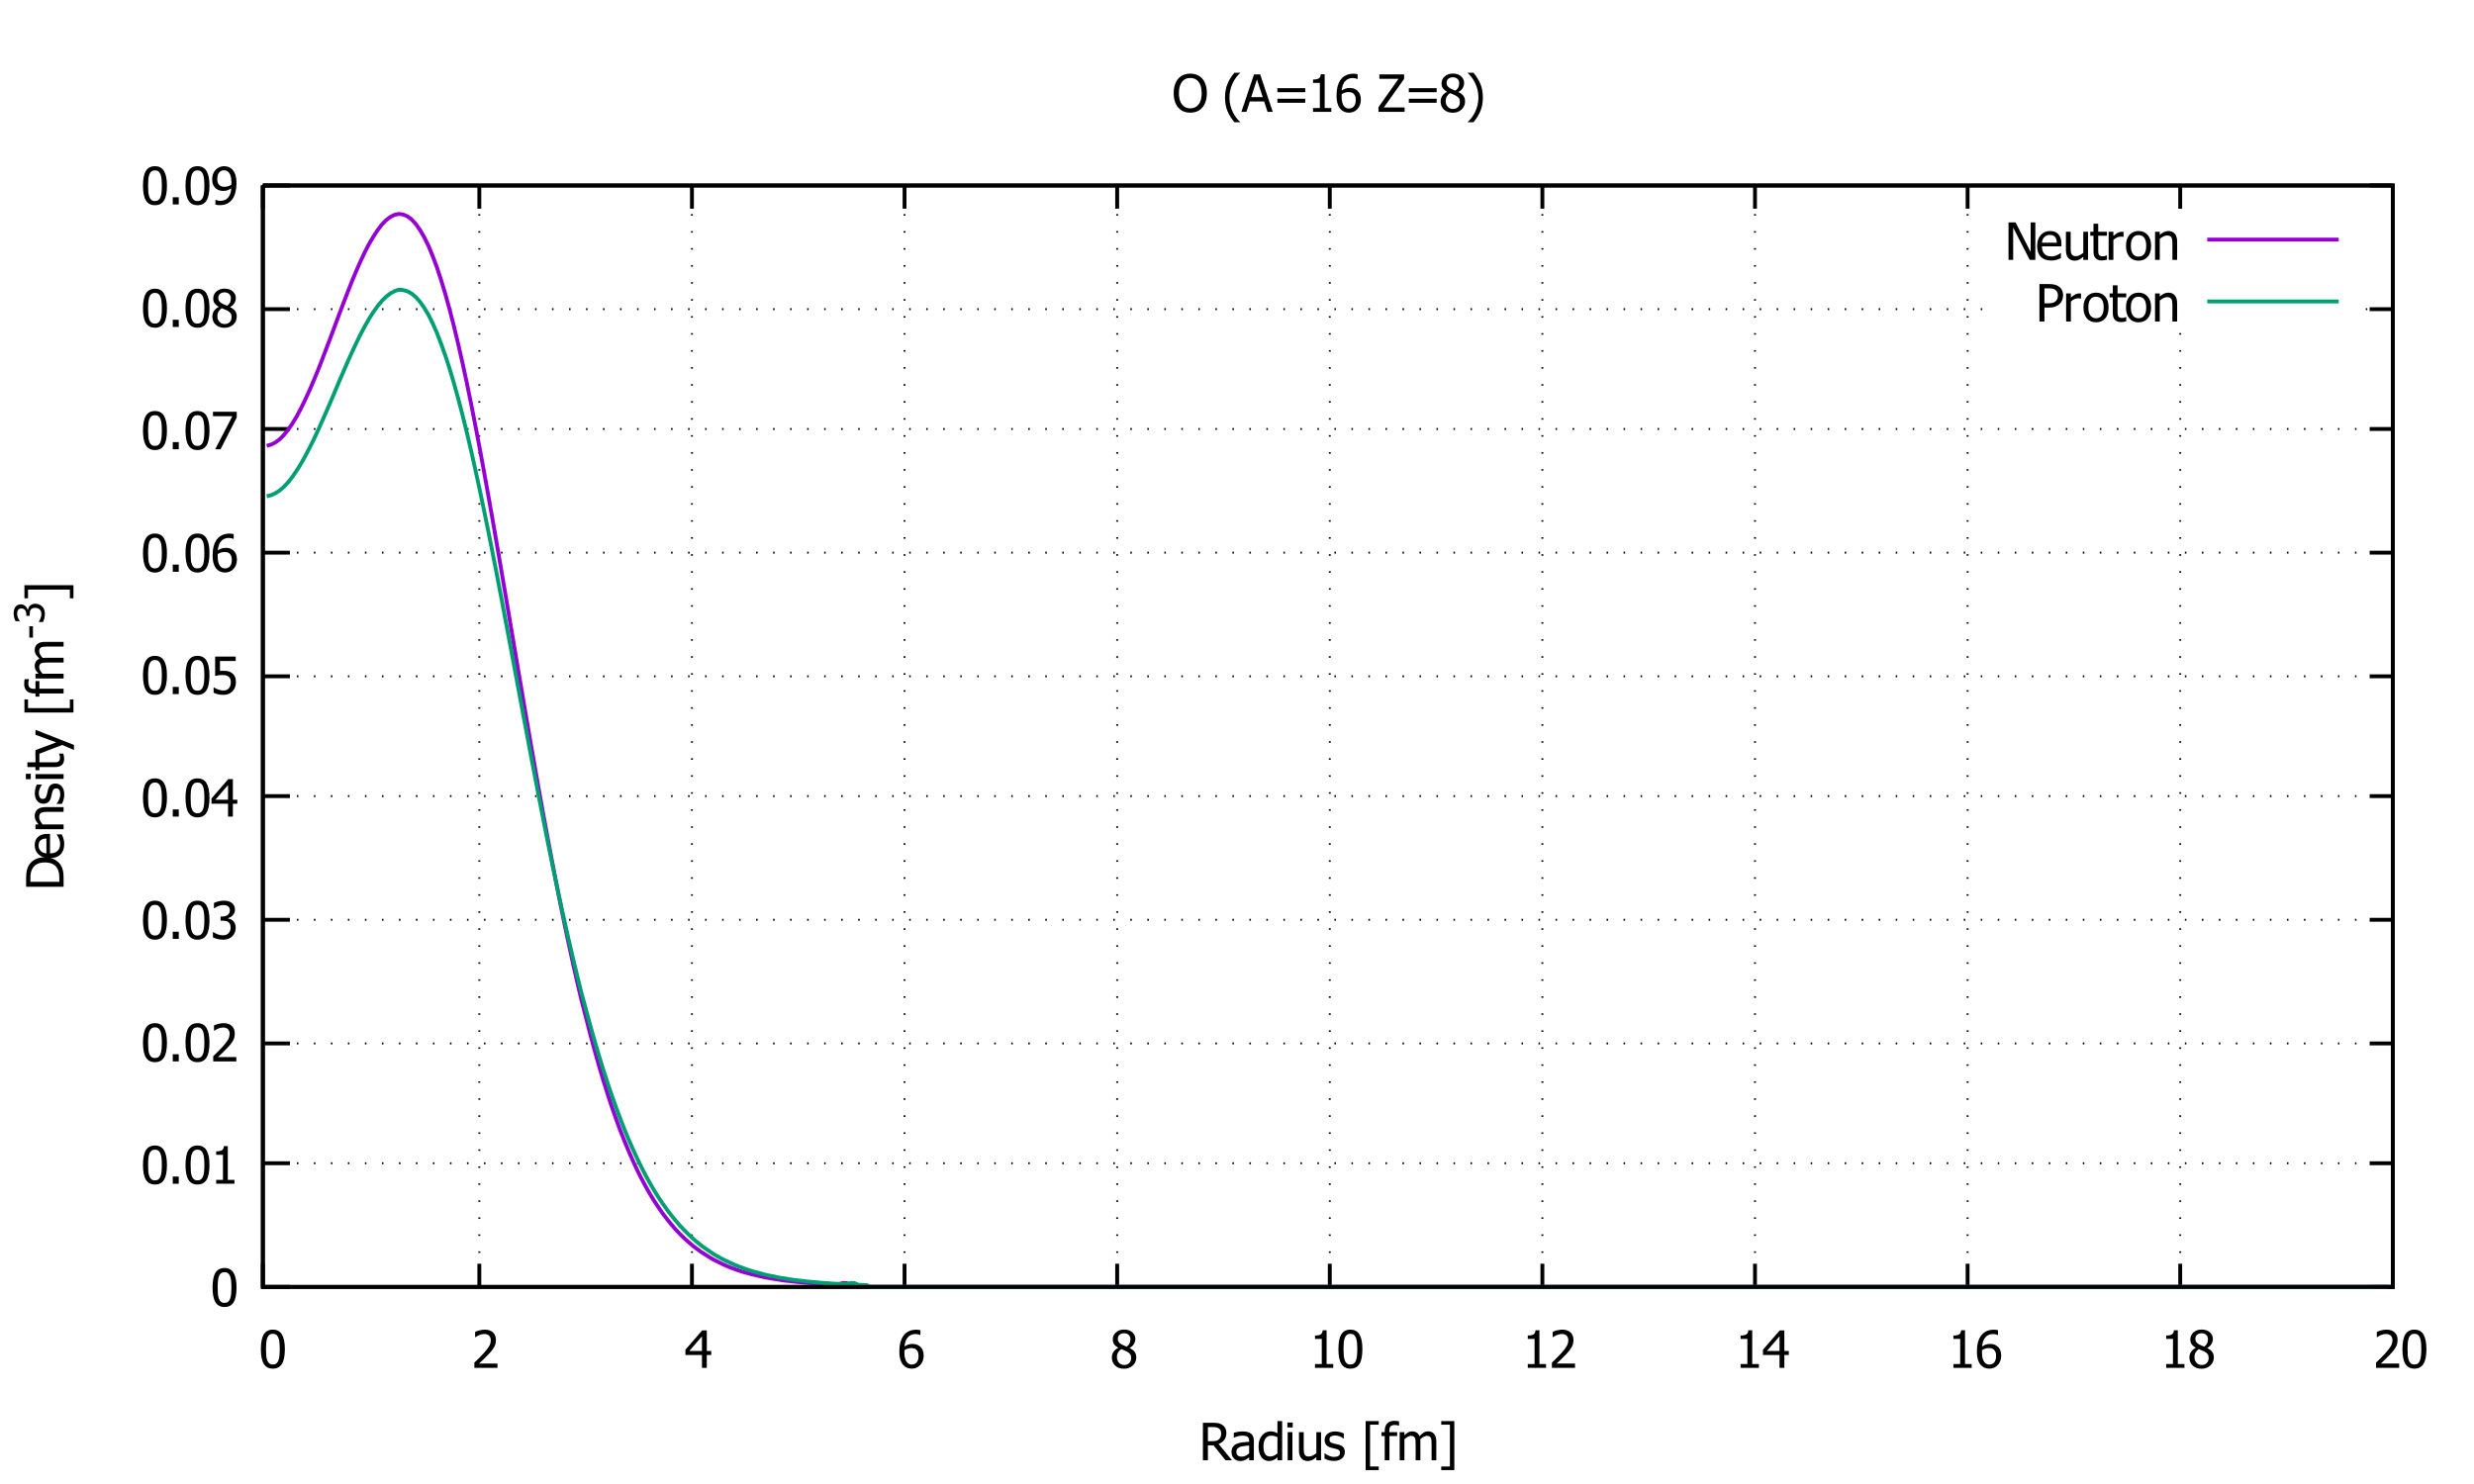 <?xml version="1.0" encoding="UTF-8"?>
<svg xmlns="http://www.w3.org/2000/svg" xmlns:xlink="http://www.w3.org/1999/xlink" width="640pt" height="384pt" viewBox="0 0 640 384" version="1.1">
<defs>
<g>
<symbol overflow="visible" id="glyph0-0">
<path style="stroke:none;" d=""/>
</symbol>
<symbol overflow="visible" id="glyph0-1">
<path style="stroke:none;" d="M 6.738 -4.852 C 6.738 -3.109 6.484 -1.828 5.98 -1.016 C 5.473 -0.203 4.691 0.199 3.641 0.203 C 2.57 0.199 1.789 -0.211 1.289 -1.039 C 0.789 -1.867 0.539 -3.133 0.539 -4.836 C 0.539 -6.582 0.789 -7.863 1.297 -8.676 C 1.801 -9.484 2.582 -9.891 3.641 -9.891 C 4.703 -9.891 5.488 -9.469 5.988 -8.633 C 6.488 -7.789 6.738 -6.531 6.738 -4.852 Z M 5.07 -1.895 C 5.195 -2.211 5.285 -2.617 5.34 -3.109 C 5.387 -3.598 5.414 -4.18 5.418 -4.852 C 5.414 -5.516 5.387 -6.09 5.34 -6.582 C 5.285 -7.066 5.195 -7.477 5.066 -7.805 C 4.934 -8.133 4.754 -8.383 4.527 -8.559 C 4.297 -8.727 4 -8.812 3.641 -8.816 C 3.273 -8.812 2.977 -8.727 2.75 -8.559 C 2.516 -8.383 2.332 -8.129 2.199 -7.793 C 2.066 -7.461 1.98 -7.043 1.934 -6.543 C 1.887 -6.039 1.863 -5.469 1.863 -4.836 C 1.863 -4.156 1.883 -3.59 1.922 -3.137 C 1.961 -2.676 2.051 -2.27 2.195 -1.914 C 2.316 -1.578 2.496 -1.32 2.73 -1.141 C 2.961 -0.957 3.262 -0.867 3.641 -0.871 C 3.996 -0.867 4.293 -0.953 4.527 -1.129 C 4.758 -1.297 4.938 -1.551 5.07 -1.895 Z M 5.07 -1.895 "/>
</symbol>
<symbol overflow="visible" id="glyph0-2">
<path style="stroke:none;" d="M 2.793 0 L 1.238 0 L 1.238 -1.855 L 2.793 -1.855 Z M 2.793 0 "/>
</symbol>
<symbol overflow="visible" id="glyph0-3">
<path style="stroke:none;" d="M 6.199 0 L 1.473 0 L 1.473 -0.988 L 3.23 -0.988 L 3.23 -7.488 L 1.473 -7.488 L 1.473 -8.371 C 2.133 -8.367 2.621 -8.461 2.938 -8.652 C 3.25 -8.84 3.43 -9.199 3.469 -9.727 L 4.48 -9.727 L 4.48 -0.988 L 6.199 -0.988 Z M 6.199 0 "/>
</symbol>
<symbol overflow="visible" id="glyph0-4">
<path style="stroke:none;" d="M 6.691 0 L 0.711 0 L 0.711 -1.359 C 1.137 -1.766 1.543 -2.156 1.926 -2.531 C 2.305 -2.906 2.68 -3.293 3.047 -3.699 C 3.781 -4.504 4.281 -5.152 4.555 -5.645 C 4.82 -6.129 4.957 -6.637 4.961 -7.16 C 4.957 -7.43 4.914 -7.664 4.832 -7.871 C 4.746 -8.07 4.629 -8.242 4.484 -8.379 C 4.328 -8.508 4.152 -8.605 3.957 -8.672 C 3.754 -8.734 3.535 -8.766 3.301 -8.77 C 3.066 -8.766 2.836 -8.734 2.602 -8.68 C 2.363 -8.617 2.137 -8.547 1.922 -8.465 C 1.738 -8.387 1.562 -8.297 1.395 -8.195 C 1.223 -8.09 1.086 -8 0.984 -7.93 L 0.91 -7.93 L 0.91 -9.309 C 1.176 -9.441 1.551 -9.574 2.035 -9.703 C 2.512 -9.828 2.969 -9.891 3.398 -9.895 C 4.301 -9.891 5.008 -9.652 5.52 -9.176 C 6.031 -8.695 6.285 -8.043 6.289 -7.227 C 6.285 -6.844 6.242 -6.496 6.156 -6.176 C 6.066 -5.855 5.945 -5.559 5.789 -5.285 C 5.625 -5.004 5.43 -4.723 5.207 -4.445 C 4.98 -4.168 4.742 -3.895 4.492 -3.625 C 4.082 -3.18 3.625 -2.719 3.125 -2.246 C 2.621 -1.766 2.223 -1.391 1.926 -1.113 L 6.691 -1.113 Z M 6.691 0 "/>
</symbol>
<symbol overflow="visible" id="glyph0-5">
<path style="stroke:none;" d="M 3.328 -8.77 C 3.094 -8.766 2.859 -8.738 2.625 -8.684 C 2.391 -8.629 2.16 -8.555 1.934 -8.465 C 1.723 -8.375 1.539 -8.281 1.391 -8.188 C 1.234 -8.09 1.098 -8.004 0.977 -7.922 L 0.898 -7.922 L 0.898 -9.297 C 1.176 -9.445 1.559 -9.582 2.047 -9.707 C 2.527 -9.828 2.988 -9.891 3.43 -9.895 C 3.867 -9.891 4.25 -9.848 4.578 -9.762 C 4.902 -9.672 5.199 -9.531 5.469 -9.348 C 5.75 -9.137 5.969 -8.887 6.117 -8.594 C 6.262 -8.297 6.332 -7.953 6.336 -7.559 C 6.332 -7.023 6.156 -6.555 5.809 -6.152 C 5.453 -5.746 5.031 -5.488 4.543 -5.383 L 4.543 -5.293 C 4.746 -5.25 4.965 -5.184 5.199 -5.09 C 5.426 -4.992 5.645 -4.852 5.848 -4.668 C 6.043 -4.477 6.203 -4.234 6.332 -3.945 C 6.457 -3.648 6.52 -3.293 6.523 -2.879 C 6.52 -2.434 6.445 -2.031 6.297 -1.668 C 6.145 -1.301 5.934 -0.977 5.664 -0.695 C 5.379 -0.398 5.039 -0.176 4.641 -0.023 C 4.242 0.125 3.789 0.199 3.281 0.203 C 2.793 0.199 2.309 0.141 1.836 0.027 C 1.355 -0.09 0.957 -0.23 0.633 -0.398 L 0.633 -1.77 L 0.723 -1.77 C 0.992 -1.57 1.359 -1.379 1.82 -1.199 C 2.277 -1.016 2.738 -0.926 3.203 -0.926 C 3.465 -0.926 3.73 -0.965 4 -1.051 C 4.266 -1.133 4.488 -1.273 4.668 -1.465 C 4.84 -1.652 4.973 -1.859 5.066 -2.094 C 5.156 -2.32 5.203 -2.613 5.203 -2.969 C 5.203 -3.316 5.148 -3.605 5.047 -3.832 C 4.941 -4.059 4.801 -4.234 4.621 -4.367 C 4.438 -4.492 4.223 -4.582 3.973 -4.637 C 3.723 -4.684 3.453 -4.711 3.164 -4.715 L 2.609 -4.715 L 2.609 -5.793 L 3.039 -5.793 C 3.621 -5.789 4.098 -5.93 4.469 -6.211 C 4.832 -6.488 5.016 -6.891 5.02 -7.422 C 5.016 -7.66 4.969 -7.867 4.875 -8.047 C 4.781 -8.219 4.66 -8.359 4.512 -8.469 C 4.348 -8.578 4.164 -8.656 3.965 -8.703 C 3.762 -8.742 3.551 -8.766 3.328 -8.77 Z M 3.328 -8.77 "/>
</symbol>
<symbol overflow="visible" id="glyph0-6">
<path style="stroke:none;" d="M 6.945 -3.332 L 5.793 -3.332 L 5.793 0 L 4.543 0 L 4.543 -3.332 L 0.262 -3.332 L 0.262 -4.699 L 4.598 -9.695 L 5.793 -9.695 L 5.793 -4.375 L 6.945 -4.375 Z M 4.543 -4.375 L 4.543 -8.164 L 1.277 -4.375 Z M 4.543 -4.375 "/>
</symbol>
<symbol overflow="visible" id="glyph0-7">
<path style="stroke:none;" d="M 6.582 -3.086 C 6.578 -2.613 6.504 -2.18 6.355 -1.781 C 6.203 -1.383 5.996 -1.039 5.73 -0.75 C 5.457 -0.453 5.117 -0.219 4.711 -0.051 C 4.305 0.117 3.848 0.199 3.348 0.203 C 2.879 0.199 2.422 0.148 1.973 0.047 C 1.523 -0.055 1.137 -0.188 0.809 -0.352 L 0.809 -1.727 L 0.898 -1.727 C 0.992 -1.648 1.137 -1.562 1.328 -1.473 C 1.512 -1.379 1.719 -1.293 1.945 -1.211 C 2.203 -1.117 2.438 -1.047 2.648 -1 C 2.859 -0.949 3.098 -0.926 3.367 -0.926 C 3.625 -0.926 3.879 -0.969 4.129 -1.062 C 4.375 -1.152 4.586 -1.305 4.766 -1.516 C 4.922 -1.707 5.047 -1.93 5.133 -2.188 C 5.219 -2.438 5.262 -2.742 5.262 -3.094 C 5.262 -3.434 5.215 -3.715 5.121 -3.938 C 5.027 -4.156 4.891 -4.336 4.715 -4.484 C 4.523 -4.648 4.293 -4.766 4.027 -4.832 C 3.754 -4.898 3.453 -4.934 3.117 -4.934 C 2.766 -4.934 2.41 -4.906 2.055 -4.852 C 1.699 -4.797 1.414 -4.746 1.203 -4.699 L 1.203 -9.695 L 6.523 -9.695 L 6.523 -8.555 L 2.461 -8.555 L 2.461 -5.977 C 2.617 -5.992 2.77 -6.004 2.922 -6.016 C 3.074 -6.02 3.215 -6.023 3.34 -6.027 C 3.832 -6.023 4.25 -5.98 4.594 -5.902 C 4.938 -5.816 5.266 -5.656 5.586 -5.422 C 5.902 -5.176 6.148 -4.875 6.324 -4.512 C 6.492 -4.145 6.578 -3.668 6.582 -3.086 Z M 6.582 -3.086 "/>
</symbol>
<symbol overflow="visible" id="glyph0-8">
<path style="stroke:none;" d="M 6.844 -3.145 C 6.844 -2.641 6.758 -2.18 6.594 -1.762 C 6.426 -1.34 6.207 -0.988 5.93 -0.711 C 5.641 -0.406 5.312 -0.18 4.953 -0.027 C 4.59 0.125 4.195 0.199 3.762 0.203 C 3.324 0.199 2.926 0.129 2.566 -0.02 C 2.207 -0.164 1.891 -0.383 1.621 -0.676 C 1.285 -1.023 1.023 -1.496 0.836 -2.086 C 0.645 -2.672 0.551 -3.395 0.555 -4.258 C 0.551 -5.098 0.637 -5.859 0.812 -6.539 C 0.984 -7.219 1.25 -7.809 1.613 -8.312 C 1.961 -8.801 2.414 -9.184 2.973 -9.461 C 3.527 -9.734 4.172 -9.871 4.902 -9.875 C 5.117 -9.871 5.32 -9.863 5.508 -9.844 C 5.695 -9.82 5.859 -9.785 6.004 -9.738 L 6.004 -8.496 L 5.945 -8.496 C 5.824 -8.559 5.656 -8.617 5.438 -8.676 C 5.215 -8.727 4.977 -8.754 4.727 -8.758 C 3.918 -8.754 3.266 -8.48 2.77 -7.938 C 2.27 -7.391 1.977 -6.582 1.887 -5.516 C 2.195 -5.727 2.512 -5.895 2.84 -6.016 C 3.164 -6.129 3.52 -6.188 3.906 -6.191 C 4.281 -6.188 4.613 -6.148 4.898 -6.078 C 5.18 -6 5.477 -5.848 5.789 -5.617 C 6.141 -5.348 6.402 -5.008 6.582 -4.594 C 6.754 -4.18 6.844 -3.695 6.844 -3.145 Z M 5.52 -3.094 C 5.52 -3.492 5.465 -3.824 5.363 -4.094 C 5.254 -4.363 5.086 -4.594 4.855 -4.785 C 4.684 -4.922 4.492 -5.012 4.277 -5.059 C 4.062 -5.098 3.844 -5.121 3.621 -5.125 C 3.316 -5.121 3.02 -5.074 2.734 -4.988 C 2.445 -4.895 2.164 -4.762 1.887 -4.59 C 1.879 -4.488 1.871 -4.398 1.867 -4.312 C 1.863 -4.223 1.863 -4.109 1.863 -3.977 C 1.863 -3.301 1.926 -2.758 2.059 -2.348 C 2.188 -1.934 2.352 -1.621 2.551 -1.414 C 2.734 -1.203 2.93 -1.059 3.129 -0.98 C 3.324 -0.895 3.535 -0.855 3.77 -0.859 C 4.285 -0.855 4.707 -1.043 5.035 -1.418 C 5.355 -1.793 5.52 -2.352 5.52 -3.094 Z M 5.52 -3.094 "/>
</symbol>
<symbol overflow="visible" id="glyph0-9">
<path style="stroke:none;" d="M 6.797 -8.242 L 2.605 0 L 1.219 0 L 5.656 -8.555 L 0.645 -8.555 L 0.645 -9.695 L 6.797 -9.695 Z M 6.797 -8.242 "/>
</symbol>
<symbol overflow="visible" id="glyph0-10">
<path style="stroke:none;" d="M 5.281 -7.434 C 5.277 -7.867 5.133 -8.23 4.844 -8.52 C 4.551 -8.809 4.148 -8.953 3.633 -8.957 C 3.156 -8.953 2.766 -8.824 2.469 -8.566 C 2.164 -8.305 2.016 -7.953 2.02 -7.512 C 2.016 -7.191 2.094 -6.918 2.25 -6.699 C 2.402 -6.473 2.633 -6.273 2.941 -6.102 C 3.074 -6.023 3.277 -5.922 3.559 -5.793 C 3.832 -5.66 4.082 -5.559 4.309 -5.488 C 4.684 -5.777 4.941 -6.074 5.078 -6.383 C 5.211 -6.688 5.277 -7.039 5.281 -7.434 Z M 5.461 -2.578 C 5.461 -2.977 5.383 -3.293 5.227 -3.527 C 5.07 -3.762 4.77 -4 4.324 -4.246 C 4.176 -4.324 3.977 -4.414 3.734 -4.512 C 3.484 -4.605 3.207 -4.719 2.902 -4.852 C 2.539 -4.609 2.266 -4.312 2.074 -3.969 C 1.883 -3.617 1.785 -3.219 1.789 -2.773 C 1.785 -2.184 1.965 -1.699 2.32 -1.32 C 2.672 -0.938 3.113 -0.75 3.652 -0.75 C 4.195 -0.75 4.633 -0.91 4.965 -1.238 C 5.293 -1.562 5.461 -2.012 5.461 -2.578 Z M 3.641 0.223 C 3.156 0.223 2.719 0.148 2.324 0.008 C 1.926 -0.137 1.59 -0.34 1.316 -0.613 C 1.039 -0.871 0.832 -1.18 0.691 -1.539 C 0.551 -1.895 0.48 -2.273 0.48 -2.676 C 0.48 -3.199 0.617 -3.684 0.898 -4.125 C 1.176 -4.562 1.586 -4.91 2.121 -5.176 L 2.121 -5.215 C 1.645 -5.492 1.289 -5.793 1.059 -6.125 C 0.828 -6.453 0.715 -6.867 0.715 -7.363 C 0.715 -8.09 0.988 -8.695 1.543 -9.184 C 2.09 -9.668 2.789 -9.914 3.641 -9.914 C 4.516 -9.914 5.223 -9.68 5.758 -9.219 C 6.285 -8.754 6.551 -8.164 6.555 -7.449 C 6.551 -7.012 6.422 -6.582 6.172 -6.156 C 5.914 -5.73 5.551 -5.398 5.078 -5.164 L 5.078 -5.125 C 5.641 -4.855 6.066 -4.535 6.359 -4.16 C 6.648 -3.781 6.797 -3.293 6.797 -2.703 C 6.797 -1.867 6.496 -1.172 5.895 -0.617 C 5.293 -0.055 4.539 0.223 3.641 0.223 Z M 3.641 0.223 "/>
</symbol>
<symbol overflow="visible" id="glyph0-11">
<path style="stroke:none;" d="M 5.418 -5.711 C 5.414 -6.367 5.352 -6.902 5.234 -7.32 C 5.109 -7.73 4.945 -8.051 4.734 -8.281 C 4.539 -8.484 4.344 -8.629 4.152 -8.711 C 3.953 -8.785 3.738 -8.824 3.508 -8.828 C 2.973 -8.824 2.547 -8.633 2.23 -8.254 C 1.914 -7.871 1.758 -7.316 1.758 -6.594 C 1.758 -6.184 1.809 -5.848 1.914 -5.586 C 2.016 -5.316 2.184 -5.09 2.422 -4.902 C 2.582 -4.766 2.77 -4.676 2.98 -4.629 C 3.188 -4.582 3.41 -4.559 3.652 -4.562 C 3.926 -4.559 4.227 -4.605 4.551 -4.707 C 4.867 -4.801 5.148 -4.934 5.391 -5.098 C 5.395 -5.16 5.398 -5.246 5.406 -5.355 C 5.41 -5.461 5.414 -5.578 5.418 -5.711 Z M 0.438 -6.543 C 0.434 -7.039 0.516 -7.496 0.68 -7.91 C 0.844 -8.32 1.066 -8.676 1.348 -8.977 C 1.613 -9.262 1.941 -9.484 2.332 -9.648 C 2.723 -9.809 3.117 -9.891 3.516 -9.891 C 3.961 -9.891 4.363 -9.812 4.73 -9.664 C 5.09 -9.512 5.406 -9.297 5.672 -9.016 C 6.004 -8.66 6.262 -8.195 6.449 -7.617 C 6.633 -7.039 6.727 -6.309 6.727 -5.43 C 6.727 -4.625 6.633 -3.863 6.453 -3.148 C 6.27 -2.426 6.004 -1.832 5.656 -1.359 C 5.281 -0.855 4.836 -0.469 4.312 -0.207 C 3.789 0.059 3.141 0.188 2.375 0.188 C 2.199 0.188 2.016 0.176 1.824 0.156 C 1.625 0.137 1.445 0.102 1.277 0.051 L 1.277 -1.191 L 1.34 -1.191 C 1.445 -1.129 1.613 -1.07 1.848 -1.016 C 2.074 -0.953 2.309 -0.926 2.551 -0.93 C 3.398 -0.926 4.066 -1.207 4.555 -1.77 C 5.039 -2.328 5.316 -3.129 5.383 -4.172 C 5.035 -3.938 4.703 -3.766 4.391 -3.656 C 4.07 -3.547 3.73 -3.492 3.367 -3.496 C 3.004 -3.492 2.676 -3.531 2.383 -3.613 C 2.086 -3.688 1.789 -3.84 1.492 -4.07 C 1.141 -4.332 0.879 -4.668 0.703 -5.074 C 0.523 -5.48 0.434 -5.969 0.438 -6.543 Z M 0.438 -6.543 "/>
</symbol>
<symbol overflow="visible" id="glyph0-12">
<path style="stroke:none;" d="M 8.488 0 L 6.816 0 L 3.742 -3.855 L 2.273 -3.855 L 2.273 0 L 0.984 0 L 0.984 -9.695 L 3.484 -9.695 C 4.035 -9.691 4.5 -9.66 4.879 -9.602 C 5.25 -9.539 5.605 -9.398 5.949 -9.18 C 6.285 -8.961 6.555 -8.68 6.754 -8.34 C 6.949 -7.992 7.047 -7.566 7.051 -7.062 C 7.047 -6.348 6.867 -5.754 6.508 -5.277 C 6.145 -4.797 5.656 -4.445 5.039 -4.219 Z M 5.703 -6.965 C 5.699 -7.246 5.648 -7.496 5.551 -7.719 C 5.449 -7.934 5.297 -8.113 5.09 -8.254 C 4.906 -8.375 4.695 -8.461 4.453 -8.512 C 4.211 -8.559 3.906 -8.582 3.547 -8.586 L 2.273 -8.586 L 2.273 -4.93 L 3.406 -4.93 C 3.77 -4.926 4.102 -4.961 4.398 -5.027 C 4.691 -5.09 4.945 -5.223 5.156 -5.43 C 5.344 -5.609 5.48 -5.824 5.57 -6.078 C 5.656 -6.328 5.699 -6.625 5.703 -6.965 Z M 5.703 -6.965 "/>
</symbol>
<symbol overflow="visible" id="glyph0-13">
<path style="stroke:none;" d="M 4.949 -1.789 L 4.949 -3.809 C 4.656 -3.781 4.289 -3.742 3.844 -3.699 C 3.398 -3.652 3.039 -3.59 2.766 -3.508 C 2.438 -3.406 2.168 -3.254 1.957 -3.051 C 1.746 -2.844 1.641 -2.555 1.641 -2.188 C 1.641 -1.766 1.758 -1.453 1.992 -1.242 C 2.227 -1.031 2.566 -0.926 3.02 -0.926 C 3.402 -0.926 3.754 -1.008 4.07 -1.176 C 4.379 -1.34 4.672 -1.543 4.949 -1.789 Z M 4.949 -0.773 C 4.844 -0.699 4.711 -0.594 4.547 -0.465 C 4.379 -0.328 4.215 -0.223 4.062 -0.148 C 3.844 -0.035 3.637 0.047 3.434 0.109 C 3.23 0.168 2.945 0.199 2.586 0.203 C 2.281 0.199 1.996 0.141 1.73 0.031 C 1.457 -0.082 1.223 -0.234 1.023 -0.441 C 0.824 -0.637 0.668 -0.883 0.555 -1.18 C 0.434 -1.469 0.375 -1.781 0.379 -2.109 C 0.375 -2.609 0.48 -3.035 0.695 -3.395 C 0.906 -3.746 1.242 -4.027 1.707 -4.238 C 2.109 -4.422 2.59 -4.551 3.148 -4.625 C 3.703 -4.695 4.305 -4.75 4.949 -4.785 L 4.949 -5.02 C 4.945 -5.305 4.902 -5.535 4.816 -5.711 C 4.73 -5.887 4.609 -6.023 4.453 -6.121 C 4.297 -6.219 4.105 -6.285 3.879 -6.316 C 3.652 -6.348 3.418 -6.363 3.184 -6.367 C 2.898 -6.363 2.566 -6.32 2.188 -6.238 C 1.801 -6.152 1.422 -6.031 1.043 -5.871 L 0.969 -5.871 L 0.969 -7.117 C 1.191 -7.18 1.516 -7.25 1.938 -7.332 C 2.355 -7.406 2.773 -7.445 3.191 -7.449 C 3.688 -7.445 4.109 -7.406 4.453 -7.332 C 4.797 -7.25 5.105 -7.109 5.379 -6.906 C 5.641 -6.707 5.836 -6.449 5.969 -6.133 C 6.098 -5.812 6.164 -5.426 6.164 -4.973 L 6.164 0 L 4.949 0 Z M 4.949 -0.773 "/>
</symbol>
<symbol overflow="visible" id="glyph0-14">
<path style="stroke:none;" d="M 6.484 0 L 5.262 0 L 5.262 -0.742 C 5.066 -0.578 4.898 -0.445 4.766 -0.344 C 4.625 -0.238 4.465 -0.145 4.277 -0.059 C 4.102 0.023 3.918 0.086 3.734 0.133 C 3.547 0.176 3.332 0.199 3.086 0.203 C 2.688 0.199 2.32 0.121 1.988 -0.043 C 1.648 -0.207 1.363 -0.449 1.133 -0.77 C 0.891 -1.086 0.707 -1.484 0.578 -1.957 C 0.445 -2.426 0.379 -2.965 0.383 -3.582 C 0.379 -4.215 0.461 -4.77 0.629 -5.238 C 0.793 -5.703 1.023 -6.109 1.316 -6.457 C 1.578 -6.773 1.898 -7.02 2.273 -7.203 C 2.648 -7.379 3.043 -7.469 3.457 -7.473 C 3.82 -7.469 4.137 -7.43 4.406 -7.352 C 4.676 -7.27 4.961 -7.145 5.262 -6.98 L 5.262 -10.129 L 6.484 -10.129 Z M 5.262 -1.77 L 5.262 -5.965 C 4.957 -6.109 4.684 -6.211 4.441 -6.27 C 4.199 -6.324 3.938 -6.352 3.66 -6.355 C 3.027 -6.352 2.535 -6.117 2.18 -5.648 C 1.824 -5.176 1.645 -4.492 1.648 -3.605 C 1.645 -2.746 1.781 -2.094 2.059 -1.645 C 2.328 -1.188 2.766 -0.961 3.371 -0.965 C 3.691 -0.961 4.016 -1.031 4.344 -1.18 C 4.664 -1.32 4.973 -1.52 5.262 -1.77 Z M 5.262 -1.77 "/>
</symbol>
<symbol overflow="visible" id="glyph0-15">
<path style="stroke:none;" d="M 2.137 0 L 0.91 0 L 0.91 -7.273 L 2.137 -7.273 Z M 2.219 -8.488 L 0.828 -8.488 L 0.828 -9.758 L 2.219 -9.758 Z M 2.219 -8.488 "/>
</symbol>
<symbol overflow="visible" id="glyph0-16">
<path style="stroke:none;" d="M 6.551 0 L 5.324 0 L 5.324 -0.809 C 4.945 -0.477 4.586 -0.223 4.25 -0.055 C 3.906 0.117 3.531 0.199 3.117 0.203 C 2.801 0.199 2.5 0.148 2.223 0.047 C 1.941 -0.055 1.699 -0.219 1.492 -0.449 C 1.281 -0.672 1.117 -0.957 1.004 -1.301 C 0.887 -1.645 0.832 -2.059 0.832 -2.551 L 0.832 -7.273 L 2.059 -7.273 L 2.059 -3.133 C 2.055 -2.742 2.07 -2.422 2.098 -2.168 C 2.125 -1.914 2.188 -1.691 2.293 -1.504 C 2.387 -1.312 2.523 -1.176 2.699 -1.094 C 2.867 -1.004 3.113 -0.961 3.438 -0.965 C 3.734 -0.961 4.055 -1.047 4.395 -1.219 C 4.73 -1.387 5.039 -1.594 5.324 -1.844 L 5.324 -7.273 L 6.551 -7.273 Z M 6.551 0 "/>
</symbol>
<symbol overflow="visible" id="glyph0-17">
<path style="stroke:none;" d="M 2.852 0.176 C 2.363 0.176 1.906 0.113 1.484 -0.02 C 1.059 -0.145 0.711 -0.285 0.438 -0.438 L 0.438 -1.809 L 0.5 -1.809 C 0.602 -1.727 0.727 -1.637 0.867 -1.535 C 1.008 -1.434 1.195 -1.328 1.434 -1.223 C 1.641 -1.125 1.867 -1.039 2.117 -0.969 C 2.363 -0.891 2.625 -0.855 2.898 -0.859 C 3.09 -0.855 3.297 -0.879 3.523 -0.926 C 3.742 -0.973 3.906 -1.031 4.016 -1.102 C 4.164 -1.199 4.273 -1.305 4.344 -1.418 C 4.406 -1.531 4.441 -1.699 4.445 -1.926 C 4.441 -2.215 4.363 -2.434 4.207 -2.582 C 4.051 -2.727 3.77 -2.852 3.367 -2.957 C 3.207 -2.992 3.004 -3.039 2.754 -3.094 C 2.5 -3.145 2.266 -3.199 2.059 -3.262 C 1.496 -3.422 1.094 -3.672 0.844 -4.008 C 0.594 -4.344 0.469 -4.75 0.469 -5.227 C 0.469 -5.883 0.715 -6.414 1.211 -6.828 C 1.703 -7.238 2.359 -7.445 3.184 -7.449 C 3.582 -7.445 3.988 -7.395 4.398 -7.297 C 4.805 -7.195 5.148 -7.07 5.43 -6.922 L 5.43 -5.613 L 5.363 -5.613 C 5.047 -5.859 4.699 -6.055 4.316 -6.199 C 3.93 -6.34 3.543 -6.41 3.156 -6.414 C 2.75 -6.41 2.41 -6.324 2.133 -6.16 C 1.855 -5.988 1.715 -5.734 1.719 -5.391 C 1.715 -5.086 1.797 -4.855 1.965 -4.707 C 2.129 -4.555 2.395 -4.434 2.762 -4.344 C 2.941 -4.289 3.145 -4.242 3.367 -4.199 C 3.59 -4.152 3.824 -4.102 4.074 -4.043 C 4.609 -3.906 5.016 -3.68 5.289 -3.371 C 5.559 -3.055 5.695 -2.633 5.695 -2.098 C 5.695 -1.785 5.633 -1.488 5.508 -1.207 C 5.383 -0.926 5.203 -0.684 4.969 -0.488 C 4.707 -0.27 4.41 -0.109 4.086 0.004 C 3.754 0.117 3.344 0.176 2.852 0.176 Z M 2.852 0.176 "/>
</symbol>
<symbol overflow="visible" id="glyph0-18">
<path style="stroke:none;" d="M 4.465 2.551 L 1.082 2.551 L 1.082 -10.129 L 4.465 -10.129 L 4.465 -9.199 L 2.219 -9.199 L 2.219 1.621 L 4.465 1.621 Z M 4.465 2.551 "/>
</symbol>
<symbol overflow="visible" id="glyph0-19">
<path style="stroke:none;" d="M 4.715 -8.957 L 4.648 -8.957 C 4.535 -8.992 4.379 -9.031 4.18 -9.07 C 3.973 -9.109 3.793 -9.129 3.633 -9.129 C 3.117 -9.129 2.746 -9.012 2.527 -8.777 C 2.305 -8.543 2.195 -8.121 2.199 -7.52 L 2.199 -7.273 L 4.227 -7.273 L 4.227 -6.258 L 2.238 -6.258 L 2.238 0 L 1.016 0 L 1.016 -6.258 L 0.188 -6.258 L 0.188 -7.273 L 1.016 -7.273 L 1.016 -7.512 C 1.012 -8.387 1.223 -9.051 1.645 -9.512 C 2.062 -9.965 2.668 -10.195 3.457 -10.195 C 3.684 -10.195 3.902 -10.184 4.121 -10.16 C 4.332 -10.137 4.531 -10.109 4.715 -10.078 Z M 4.715 -8.957 "/>
</symbol>
<symbol overflow="visible" id="glyph0-20">
<path style="stroke:none;" d="M 9.141 0 L 9.141 -4.207 C 9.141 -4.539 9.125 -4.848 9.102 -5.133 C 9.07 -5.414 9.016 -5.637 8.938 -5.801 C 8.848 -5.973 8.727 -6.098 8.566 -6.184 C 8.406 -6.262 8.188 -6.305 7.918 -6.309 C 7.66 -6.305 7.391 -6.227 7.105 -6.078 C 6.812 -5.922 6.516 -5.699 6.211 -5.41 C 6.215 -5.332 6.219 -5.246 6.227 -5.145 C 6.23 -5.043 6.234 -4.922 6.238 -4.785 L 6.238 0 L 5.012 0 L 5.012 -4.207 C 5.008 -4.539 4.996 -4.848 4.973 -5.133 C 4.945 -5.414 4.891 -5.637 4.812 -5.801 C 4.719 -5.973 4.594 -6.098 4.438 -6.184 C 4.273 -6.262 4.059 -6.305 3.789 -6.309 C 3.52 -6.305 3.242 -6.223 2.953 -6.059 C 2.664 -5.895 2.383 -5.684 2.109 -5.43 L 2.109 0 L 0.887 0 L 0.887 -7.273 L 2.109 -7.273 L 2.109 -6.465 C 2.43 -6.781 2.746 -7.031 3.062 -7.207 C 3.375 -7.383 3.723 -7.469 4.102 -7.473 C 4.531 -7.469 4.91 -7.371 5.242 -7.18 C 5.574 -6.98 5.828 -6.66 6.004 -6.219 C 6.367 -6.625 6.727 -6.938 7.082 -7.152 C 7.43 -7.363 7.812 -7.469 8.23 -7.473 C 8.539 -7.469 8.824 -7.422 9.082 -7.324 C 9.336 -7.227 9.559 -7.07 9.754 -6.855 C 9.945 -6.633 10.094 -6.355 10.203 -6.027 C 10.305 -5.695 10.359 -5.281 10.363 -4.785 L 10.363 0 Z M 9.141 0 "/>
</symbol>
<symbol overflow="visible" id="glyph0-21">
<path style="stroke:none;" d="M 4.023 2.551 L 0.637 2.551 L 0.637 1.621 L 2.883 1.621 L 2.883 -9.199 L 0.637 -9.199 L 0.637 -10.129 L 4.023 -10.129 Z M 4.023 2.551 "/>
</symbol>
<symbol overflow="visible" id="glyph0-22">
<path style="stroke:none;" d="M 7.84 -8.582 C 8.207 -8.152 8.492 -7.625 8.695 -6.996 C 8.898 -6.367 9 -5.648 9.004 -4.844 C 9 -4.055 8.898 -3.344 8.703 -2.715 C 8.5 -2.078 8.215 -1.547 7.84 -1.121 C 7.441 -0.664 6.977 -0.332 6.453 -0.117 C 5.922 0.094 5.344 0.199 4.715 0.203 C 4.055 0.199 3.465 0.09 2.941 -0.129 C 2.418 -0.348 1.965 -0.676 1.59 -1.121 C 1.211 -1.547 0.926 -2.078 0.727 -2.707 C 0.527 -3.336 0.426 -4.047 0.43 -4.844 C 0.426 -5.656 0.527 -6.371 0.73 -6.992 C 0.93 -7.605 1.219 -8.137 1.594 -8.582 C 1.969 -9.008 2.418 -9.332 2.945 -9.559 C 3.473 -9.777 4.062 -9.891 4.715 -9.895 C 5.371 -9.891 5.965 -9.777 6.496 -9.551 C 7.023 -9.32 7.473 -8.996 7.84 -8.582 Z M 7.664 -4.844 C 7.664 -5.484 7.594 -6.055 7.453 -6.551 C 7.312 -7.043 7.117 -7.453 6.867 -7.781 C 6.609 -8.113 6.301 -8.363 5.941 -8.531 C 5.578 -8.695 5.168 -8.777 4.719 -8.781 C 4.246 -8.777 3.84 -8.695 3.492 -8.535 C 3.141 -8.371 2.832 -8.121 2.566 -7.781 C 2.309 -7.449 2.109 -7.031 1.973 -6.535 C 1.836 -6.035 1.77 -5.473 1.77 -4.844 C 1.77 -3.57 2.035 -2.598 2.57 -1.922 C 3.102 -1.246 3.816 -0.906 4.719 -0.91 C 5.613 -0.906 6.328 -1.246 6.863 -1.922 C 7.395 -2.598 7.664 -3.57 7.664 -4.844 Z M 7.664 -4.844 "/>
</symbol>
<symbol overflow="visible" id="glyph0-23">
<path style="stroke:none;" d="M 4.621 2.684 L 3.133 2.684 C 2.375 1.785 1.781 0.836 1.352 -0.168 C 0.918 -1.168 0.703 -2.352 0.703 -3.723 C 0.703 -5.059 0.914 -6.238 1.344 -7.254 C 1.766 -8.27 2.363 -9.227 3.133 -10.129 L 4.621 -10.129 L 4.621 -10.066 C 4.266 -9.746 3.93 -9.379 3.613 -8.969 C 3.293 -8.551 2.996 -8.066 2.727 -7.52 C 2.461 -6.98 2.25 -6.395 2.09 -5.754 C 1.926 -5.113 1.844 -4.434 1.848 -3.723 C 1.844 -2.977 1.926 -2.297 2.086 -1.684 C 2.242 -1.066 2.453 -0.484 2.727 0.07 C 2.984 0.602 3.281 1.082 3.617 1.52 C 3.949 1.949 4.285 2.316 4.621 2.617 Z M 4.621 2.684 "/>
</symbol>
<symbol overflow="visible" id="glyph0-24">
<path style="stroke:none;" d="M -0.066 0 L 3.203 -9.695 L 4.793 -9.695 L 8.059 0 L 6.699 0 L 5.82 -2.707 L 2.117 -2.707 L 1.238 0 Z M 5.461 -3.809 L 3.965 -8.379 L 2.473 -3.809 Z M 5.461 -3.809 "/>
</symbol>
<symbol overflow="visible" id="glyph0-25">
<path style="stroke:none;" d="M 8.449 -5.09 L 1.25 -5.09 L 1.25 -6.133 L 8.449 -6.133 Z M 8.449 -2.355 L 1.25 -2.355 L 1.25 -3.398 L 8.449 -3.398 Z M 8.449 -2.355 "/>
</symbol>
<symbol overflow="visible" id="glyph0-26">
<path style="stroke:none;" d="M 7.16 0 L 0.391 0 L 0.391 -1.199 L 5.578 -8.547 L 0.625 -8.547 L 0.625 -9.695 L 7.031 -9.695 L 7.031 -8.527 L 1.785 -1.145 L 7.16 -1.145 Z M 7.16 0 "/>
</symbol>
<symbol overflow="visible" id="glyph0-27">
<path style="stroke:none;" d="M 4.402 -3.723 C 4.398 -2.379 4.184 -1.203 3.758 -0.188 C 3.324 0.828 2.73 1.785 1.973 2.684 L 0.48 2.684 L 0.48 2.617 C 0.816 2.316 1.152 1.949 1.492 1.512 C 1.828 1.074 2.121 0.594 2.375 0.07 C 2.641 -0.488 2.855 -1.078 3.016 -1.703 C 3.172 -2.324 3.25 -2.996 3.254 -3.723 C 3.25 -4.434 3.172 -5.113 3.012 -5.754 C 2.852 -6.391 2.637 -6.977 2.375 -7.52 C 2.109 -8.055 1.812 -8.539 1.477 -8.973 C 1.141 -9.398 0.809 -9.766 0.48 -10.066 L 0.48 -10.129 L 1.973 -10.129 C 2.727 -9.227 3.32 -8.273 3.754 -7.266 C 4.184 -6.254 4.398 -5.07 4.402 -3.723 Z M 4.402 -3.723 "/>
</symbol>
<symbol overflow="visible" id="glyph0-28">
<path style="stroke:none;" d="M 7.918 0 L 6.473 0 L 2.188 -8.359 L 2.188 0 L 0.984 0 L 0.984 -9.695 L 2.812 -9.695 L 6.711 -2.02 L 6.711 -9.695 L 7.918 -9.695 Z M 7.918 0 "/>
</symbol>
<symbol overflow="visible" id="glyph0-29">
<path style="stroke:none;" d="M 4.043 0.168 C 2.883 0.164 1.98 -0.16 1.344 -0.809 C 0.699 -1.461 0.379 -2.387 0.383 -3.594 C 0.379 -4.773 0.691 -5.719 1.312 -6.422 C 1.934 -7.121 2.746 -7.469 3.75 -7.473 C 4.199 -7.469 4.598 -7.406 4.945 -7.277 C 5.293 -7.145 5.598 -6.941 5.859 -6.668 C 6.117 -6.387 6.316 -6.047 6.457 -5.648 C 6.598 -5.246 6.668 -4.754 6.668 -4.172 L 6.668 -3.508 L 1.629 -3.508 C 1.629 -2.66 1.84 -2.012 2.266 -1.566 C 2.688 -1.117 3.277 -0.895 4.031 -0.898 C 4.297 -0.895 4.559 -0.926 4.82 -0.988 C 5.074 -1.047 5.309 -1.125 5.52 -1.223 C 5.738 -1.32 5.922 -1.418 6.078 -1.512 C 6.227 -1.605 6.355 -1.691 6.457 -1.777 L 6.531 -1.777 L 6.531 -0.441 C 6.387 -0.383 6.207 -0.312 5.996 -0.23 C 5.777 -0.145 5.586 -0.078 5.422 -0.031 C 5.18 0.035 4.965 0.082 4.773 0.117 C 4.578 0.148 4.336 0.164 4.043 0.168 Z M 5.477 -4.445 C 5.465 -4.773 5.426 -5.059 5.355 -5.297 C 5.285 -5.535 5.184 -5.738 5.059 -5.906 C 4.91 -6.086 4.727 -6.223 4.508 -6.32 C 4.281 -6.414 4.008 -6.461 3.68 -6.465 C 3.352 -6.461 3.074 -6.414 2.848 -6.316 C 2.621 -6.219 2.414 -6.074 2.227 -5.891 C 2.043 -5.695 1.902 -5.484 1.809 -5.258 C 1.711 -5.023 1.652 -4.754 1.629 -4.445 Z M 5.477 -4.445 "/>
</symbol>
<symbol overflow="visible" id="glyph0-30">
<path style="stroke:none;" d="M 3.086 0.145 C 2.414 0.141 1.895 -0.047 1.523 -0.426 C 1.148 -0.805 0.961 -1.406 0.965 -2.227 L 0.965 -6.258 L 0.137 -6.258 L 0.137 -7.273 L 0.965 -7.273 L 0.965 -9.363 L 2.188 -9.363 L 2.188 -7.273 L 4.441 -7.273 L 4.441 -6.258 L 2.188 -6.258 L 2.188 -2.801 C 2.184 -2.43 2.191 -2.145 2.207 -1.945 C 2.219 -1.746 2.27 -1.559 2.355 -1.387 C 2.43 -1.234 2.547 -1.121 2.715 -1.043 C 2.875 -0.965 3.102 -0.926 3.387 -0.93 C 3.582 -0.926 3.773 -0.953 3.965 -1.016 C 4.148 -1.07 4.281 -1.121 4.367 -1.164 L 4.441 -1.164 L 4.441 -0.066 C 4.207 0 3.973 0.047 3.738 0.086 C 3.504 0.121 3.285 0.141 3.086 0.145 Z M 3.086 0.145 "/>
</symbol>
<symbol overflow="visible" id="glyph0-31">
<path style="stroke:none;" d="M 4.738 -5.957 L 4.676 -5.957 C 4.582 -5.98 4.484 -5.996 4.383 -6.004 C 4.281 -6.008 4.156 -6.012 4.016 -6.016 C 3.684 -6.012 3.359 -5.941 3.035 -5.801 C 2.707 -5.656 2.398 -5.441 2.109 -5.164 L 2.109 0 L 0.887 0 L 0.887 -7.273 L 2.109 -7.273 L 2.109 -6.191 C 2.555 -6.586 2.941 -6.863 3.277 -7.027 C 3.605 -7.188 3.93 -7.27 4.246 -7.273 C 4.367 -7.27 4.461 -7.266 4.527 -7.262 C 4.586 -7.254 4.656 -7.246 4.738 -7.234 Z M 4.738 -5.957 "/>
</symbol>
<symbol overflow="visible" id="glyph0-32">
<path style="stroke:none;" d="M 6.867 -3.633 C 6.867 -2.406 6.57 -1.461 5.98 -0.797 C 5.391 -0.133 4.605 0.199 3.625 0.203 C 2.613 0.199 1.816 -0.141 1.238 -0.828 C 0.656 -1.516 0.367 -2.453 0.371 -3.633 C 0.367 -4.848 0.668 -5.789 1.266 -6.465 C 1.859 -7.133 2.645 -7.469 3.625 -7.473 C 4.605 -7.469 5.391 -7.133 5.98 -6.465 C 6.57 -5.793 6.867 -4.852 6.867 -3.633 Z M 5.605 -3.633 C 5.602 -4.574 5.43 -5.273 5.09 -5.73 C 4.746 -6.188 4.258 -6.414 3.625 -6.418 C 2.984 -6.414 2.492 -6.188 2.148 -5.73 C 1.801 -5.273 1.629 -4.574 1.633 -3.633 C 1.629 -2.719 1.801 -2.027 2.148 -1.559 C 2.492 -1.086 2.984 -0.848 3.625 -0.852 C 4.254 -0.848 4.742 -1.078 5.086 -1.543 C 5.43 -2.004 5.602 -2.703 5.605 -3.633 Z M 5.605 -3.633 "/>
</symbol>
<symbol overflow="visible" id="glyph0-33">
<path style="stroke:none;" d="M 6.602 0 L 5.379 0 L 5.379 -4.141 C 5.379 -4.473 5.359 -4.785 5.328 -5.074 C 5.293 -5.363 5.234 -5.594 5.145 -5.77 C 5.043 -5.949 4.902 -6.086 4.727 -6.176 C 4.547 -6.262 4.305 -6.305 3.996 -6.309 C 3.691 -6.305 3.375 -6.223 3.055 -6.062 C 2.727 -5.898 2.414 -5.688 2.109 -5.43 L 2.109 0 L 0.887 0 L 0.887 -7.273 L 2.109 -7.273 L 2.109 -6.465 C 2.473 -6.785 2.832 -7.035 3.188 -7.211 C 3.543 -7.383 3.918 -7.469 4.316 -7.473 C 5.031 -7.469 5.59 -7.234 5.996 -6.766 C 6.395 -6.293 6.598 -5.609 6.602 -4.719 Z M 6.602 0 "/>
</symbol>
<symbol overflow="visible" id="glyph0-34">
<path style="stroke:none;" d="M 7.102 -6.77 C 7.102 -6.348 7.023 -5.949 6.875 -5.574 C 6.723 -5.195 6.52 -4.879 6.258 -4.617 C 5.922 -4.285 5.527 -4.035 5.078 -3.867 C 4.625 -3.695 4.055 -3.609 3.367 -3.613 L 2.273 -3.613 L 2.273 0 L 0.984 0 L 0.984 -9.695 L 3.418 -9.695 C 3.988 -9.691 4.477 -9.645 4.883 -9.551 C 5.281 -9.453 5.637 -9.297 5.949 -9.09 C 6.309 -8.84 6.594 -8.527 6.797 -8.148 C 7 -7.766 7.102 -7.305 7.102 -6.77 Z M 5.762 -6.738 C 5.758 -7.07 5.703 -7.359 5.59 -7.609 C 5.473 -7.855 5.297 -8.059 5.066 -8.215 C 4.859 -8.348 4.621 -8.441 4.352 -8.5 C 4.078 -8.555 3.742 -8.582 3.34 -8.586 L 2.273 -8.586 L 2.273 -4.715 L 3.152 -4.715 C 3.672 -4.711 4.09 -4.754 4.414 -4.84 C 4.73 -4.926 5 -5.074 5.215 -5.293 C 5.402 -5.484 5.539 -5.699 5.629 -5.93 C 5.715 -6.16 5.758 -6.43 5.762 -6.738 Z M 5.762 -6.738 "/>
</symbol>
<symbol overflow="visible" id="glyph1-0">
<path style="stroke:none;" d="M -4.836 -8.625 C -3.945 -8.625 -3.148 -8.445 -2.441 -8.086 C -1.727 -7.727 -1.172 -7.246 -0.773 -6.648 C -0.465 -6.152 -0.258 -5.652 -0.156 -5.152 C -0.051 -4.645 0 -4 0 -3.215 L 0 -0.984 L -9.695 -0.984 L -9.695 -3.191 C -9.691 -4.102 -9.621 -4.816 -9.488 -5.336 C -9.348 -5.852 -9.16 -6.293 -8.926 -6.66 C -8.512 -7.281 -7.965 -7.766 -7.281 -8.109 C -6.598 -8.453 -5.781 -8.625 -4.836 -8.625 Z M -4.855 -7.285 C -5.602 -7.281 -6.238 -7.16 -6.766 -6.914 C -7.293 -6.664 -7.703 -6.297 -8 -5.812 C -8.203 -5.469 -8.355 -5.102 -8.449 -4.715 C -8.539 -4.32 -8.582 -3.832 -8.586 -3.254 L -8.586 -2.273 L -1.105 -2.273 L -1.105 -3.254 C -1.102 -3.824 -1.148 -4.328 -1.242 -4.758 C -1.332 -5.188 -1.5 -5.578 -1.75 -5.938 C -2.051 -6.383 -2.457 -6.719 -2.965 -6.945 C -3.469 -7.168 -4.098 -7.281 -4.855 -7.285 Z M -4.855 -7.285 "/>
</symbol>
<symbol overflow="visible" id="glyph1-1">
<path style="stroke:none;" d="M 0.168 -4.043 C 0.164 -2.883 -0.16 -1.98 -0.809 -1.344 C -1.461 -0.699 -2.387 -0.379 -3.594 -0.383 C -4.773 -0.379 -5.719 -0.691 -6.422 -1.312 C -7.121 -1.934 -7.469 -2.746 -7.473 -3.75 C -7.469 -4.199 -7.406 -4.598 -7.277 -4.945 C -7.145 -5.293 -6.941 -5.598 -6.668 -5.859 C -6.387 -6.117 -6.047 -6.316 -5.648 -6.457 C -5.246 -6.598 -4.754 -6.668 -4.172 -6.668 L -3.508 -6.668 L -3.508 -1.629 C -2.66 -1.629 -2.012 -1.84 -1.566 -2.266 C -1.117 -2.688 -0.895 -3.277 -0.898 -4.031 C -0.895 -4.297 -0.926 -4.559 -0.988 -4.82 C -1.047 -5.074 -1.125 -5.309 -1.223 -5.52 C -1.32 -5.738 -1.418 -5.922 -1.512 -6.078 C -1.605 -6.227 -1.691 -6.355 -1.777 -6.457 L -1.777 -6.531 L -0.441 -6.531 C -0.383 -6.387 -0.312 -6.207 -0.23 -5.996 C -0.145 -5.777 -0.078 -5.586 -0.031 -5.422 C 0.035 -5.18 0.082 -4.965 0.117 -4.773 C 0.148 -4.578 0.164 -4.336 0.168 -4.043 Z M -4.445 -5.477 C -4.773 -5.465 -5.059 -5.426 -5.297 -5.355 C -5.535 -5.285 -5.738 -5.184 -5.906 -5.059 C -6.086 -4.91 -6.223 -4.727 -6.32 -4.508 C -6.414 -4.281 -6.461 -4.008 -6.465 -3.68 C -6.461 -3.352 -6.414 -3.074 -6.316 -2.848 C -6.219 -2.621 -6.074 -2.414 -5.891 -2.227 C -5.695 -2.043 -5.484 -1.902 -5.258 -1.809 C -5.023 -1.711 -4.754 -1.652 -4.445 -1.629 Z M -4.445 -5.477 "/>
</symbol>
<symbol overflow="visible" id="glyph1-2">
<path style="stroke:none;" d="M 0 -6.602 L 0 -5.379 L -4.141 -5.379 C -4.473 -5.379 -4.785 -5.359 -5.074 -5.328 C -5.363 -5.293 -5.594 -5.234 -5.77 -5.145 C -5.949 -5.043 -6.086 -4.902 -6.176 -4.727 C -6.262 -4.547 -6.305 -4.305 -6.309 -3.996 C -6.305 -3.691 -6.223 -3.375 -6.062 -3.055 C -5.898 -2.727 -5.688 -2.414 -5.43 -2.109 L 0 -2.109 L 0 -0.887 L -7.273 -0.887 L -7.273 -2.109 L -6.465 -2.109 C -6.785 -2.473 -7.035 -2.832 -7.211 -3.188 C -7.383 -3.543 -7.469 -3.918 -7.473 -4.316 C -7.469 -5.031 -7.234 -5.59 -6.766 -5.996 C -6.293 -6.395 -5.609 -6.598 -4.719 -6.602 Z M 0 -6.602 "/>
</symbol>
<symbol overflow="visible" id="glyph1-3">
<path style="stroke:none;" d="M 0.176 -2.852 C 0.176 -2.363 0.113 -1.906 -0.02 -1.484 C -0.145 -1.059 -0.285 -0.711 -0.438 -0.438 L -1.809 -0.438 L -1.809 -0.5 C -1.727 -0.602 -1.637 -0.727 -1.535 -0.867 C -1.434 -1.008 -1.328 -1.195 -1.223 -1.434 C -1.125 -1.641 -1.039 -1.867 -0.969 -2.117 C -0.891 -2.363 -0.855 -2.625 -0.859 -2.898 C -0.855 -3.09 -0.879 -3.297 -0.926 -3.523 C -0.973 -3.742 -1.031 -3.906 -1.102 -4.016 C -1.199 -4.164 -1.305 -4.273 -1.418 -4.344 C -1.531 -4.406 -1.699 -4.441 -1.926 -4.445 C -2.215 -4.441 -2.434 -4.363 -2.582 -4.207 C -2.727 -4.051 -2.852 -3.77 -2.957 -3.367 C -2.992 -3.207 -3.039 -3.004 -3.094 -2.754 C -3.145 -2.5 -3.199 -2.266 -3.262 -2.059 C -3.422 -1.496 -3.672 -1.094 -4.008 -0.844 C -4.344 -0.594 -4.75 -0.469 -5.227 -0.469 C -5.883 -0.469 -6.414 -0.715 -6.828 -1.211 C -7.238 -1.703 -7.445 -2.359 -7.449 -3.184 C -7.445 -3.582 -7.395 -3.988 -7.297 -4.398 C -7.195 -4.805 -7.07 -5.148 -6.922 -5.43 L -5.613 -5.43 L -5.613 -5.363 C -5.859 -5.047 -6.055 -4.699 -6.199 -4.316 C -6.34 -3.93 -6.41 -3.543 -6.414 -3.156 C -6.41 -2.75 -6.324 -2.41 -6.16 -2.133 C -5.988 -1.855 -5.734 -1.715 -5.391 -1.719 C -5.086 -1.715 -4.855 -1.797 -4.707 -1.965 C -4.555 -2.129 -4.434 -2.395 -4.344 -2.762 C -4.289 -2.941 -4.242 -3.145 -4.199 -3.367 C -4.152 -3.59 -4.102 -3.824 -4.043 -4.074 C -3.906 -4.609 -3.68 -5.016 -3.371 -5.289 C -3.055 -5.559 -2.633 -5.695 -2.098 -5.695 C -1.785 -5.695 -1.488 -5.633 -1.207 -5.508 C -0.926 -5.383 -0.684 -5.203 -0.488 -4.969 C -0.27 -4.707 -0.109 -4.41 0.004 -4.086 C 0.117 -3.754 0.176 -3.344 0.176 -2.852 Z M 0.176 -2.852 "/>
</symbol>
<symbol overflow="visible" id="glyph1-4">
<path style="stroke:none;" d="M 0 -2.137 L 0 -0.91 L -7.273 -0.91 L -7.273 -2.137 Z M -8.488 -2.219 L -8.488 -0.828 L -9.758 -0.828 L -9.758 -2.219 Z M -8.488 -2.219 "/>
</symbol>
<symbol overflow="visible" id="glyph1-5">
<path style="stroke:none;" d="M 0.145 -3.086 C 0.141 -2.414 -0.047 -1.895 -0.426 -1.523 C -0.805 -1.148 -1.406 -0.961 -2.227 -0.965 L -6.258 -0.965 L -6.258 -0.137 L -7.273 -0.137 L -7.273 -0.965 L -9.363 -0.965 L -9.363 -2.188 L -7.273 -2.188 L -7.273 -4.441 L -6.258 -4.441 L -6.258 -2.188 L -2.801 -2.188 C -2.43 -2.184 -2.145 -2.191 -1.945 -2.207 C -1.746 -2.219 -1.559 -2.27 -1.387 -2.355 C -1.234 -2.43 -1.121 -2.547 -1.043 -2.715 C -0.965 -2.875 -0.926 -3.102 -0.93 -3.387 C -0.926 -3.582 -0.953 -3.773 -1.016 -3.965 C -1.07 -4.148 -1.121 -4.281 -1.164 -4.367 L -1.164 -4.441 L -0.066 -4.441 C 0 -4.207 0.047 -3.973 0.086 -3.738 C 0.121 -3.504 0.141 -3.285 0.145 -3.086 Z M 0.145 -3.086 "/>
</symbol>
<symbol overflow="visible" id="glyph1-6">
<path style="stroke:none;" d="M -7.273 -6.602 L 2.684 -2.688 L 2.684 -1.379 L -0.352 -2.684 L -7.273 -0.039 L -7.273 -1.359 L -1.887 -3.348 L -7.273 -5.324 Z M -7.273 -6.602 "/>
</symbol>
<symbol overflow="visible" id="glyph1-7">
<path style="stroke:none;" d=""/>
</symbol>
<symbol overflow="visible" id="glyph1-8">
<path style="stroke:none;" d="M 2.551 -4.465 L 2.551 -1.082 L -10.129 -1.082 L -10.129 -4.465 L -9.199 -4.465 L -9.199 -2.219 L 1.621 -2.219 L 1.621 -4.465 Z M 2.551 -4.465 "/>
</symbol>
<symbol overflow="visible" id="glyph1-9">
<path style="stroke:none;" d="M -8.957 -4.715 L -8.957 -4.648 C -8.992 -4.535 -9.031 -4.379 -9.07 -4.18 C -9.109 -3.973 -9.129 -3.793 -9.129 -3.633 C -9.129 -3.117 -9.012 -2.746 -8.777 -2.527 C -8.543 -2.305 -8.121 -2.195 -7.52 -2.199 L -7.273 -2.199 L -7.273 -4.227 L -6.258 -4.227 L -6.258 -2.238 L 0 -2.238 L 0 -1.016 L -6.258 -1.016 L -6.258 -0.188 L -7.273 -0.188 L -7.273 -1.016 L -7.512 -1.016 C -8.387 -1.012 -9.051 -1.223 -9.512 -1.645 C -9.965 -2.062 -10.195 -2.668 -10.195 -3.457 C -10.195 -3.684 -10.184 -3.902 -10.16 -4.121 C -10.137 -4.332 -10.109 -4.531 -10.078 -4.715 Z M -8.957 -4.715 "/>
</symbol>
<symbol overflow="visible" id="glyph1-10">
<path style="stroke:none;" d="M 0 -9.141 L -4.207 -9.141 C -4.539 -9.141 -4.848 -9.125 -5.133 -9.102 C -5.414 -9.07 -5.637 -9.016 -5.801 -8.938 C -5.973 -8.848 -6.098 -8.727 -6.184 -8.566 C -6.262 -8.406 -6.305 -8.188 -6.309 -7.918 C -6.305 -7.66 -6.227 -7.391 -6.078 -7.105 C -5.922 -6.812 -5.699 -6.516 -5.41 -6.211 C -5.332 -6.215 -5.246 -6.219 -5.145 -6.227 C -5.043 -6.23 -4.922 -6.234 -4.785 -6.238 L 0 -6.238 L 0 -5.012 L -4.207 -5.012 C -4.539 -5.008 -4.848 -4.996 -5.133 -4.973 C -5.414 -4.945 -5.637 -4.891 -5.801 -4.812 C -5.973 -4.719 -6.098 -4.594 -6.184 -4.438 C -6.262 -4.273 -6.305 -4.059 -6.309 -3.789 C -6.305 -3.52 -6.223 -3.242 -6.059 -2.953 C -5.895 -2.664 -5.684 -2.383 -5.43 -2.109 L 0 -2.109 L 0 -0.887 L -7.273 -0.887 L -7.273 -2.109 L -6.465 -2.109 C -6.781 -2.43 -7.031 -2.746 -7.207 -3.062 C -7.383 -3.375 -7.469 -3.723 -7.473 -4.102 C -7.469 -4.531 -7.371 -4.91 -7.18 -5.242 C -6.98 -5.574 -6.66 -5.828 -6.219 -6.004 C -6.625 -6.367 -6.938 -6.727 -7.152 -7.082 C -7.363 -7.43 -7.469 -7.812 -7.473 -8.23 C -7.469 -8.539 -7.422 -8.824 -7.324 -9.082 C -7.227 -9.336 -7.07 -9.559 -6.855 -9.754 C -6.633 -9.945 -6.355 -10.094 -6.027 -10.203 C -5.695 -10.305 -5.281 -10.359 -4.785 -10.363 L 0 -10.363 Z M 0 -9.141 "/>
</symbol>
<symbol overflow="visible" id="glyph1-11">
<path style="stroke:none;" d="M 2.551 -4.023 L 2.551 -0.637 L 1.621 -0.637 L 1.621 -2.883 L -9.199 -2.883 L -9.199 -0.637 L -10.129 -0.637 L -10.129 -4.023 Z M 2.551 -4.023 "/>
</symbol>
<symbol overflow="visible" id="glyph2-0">
<path style="stroke:none;" d="M -2.922 -3.406 L -2.922 -0.469 L -3.863 -0.469 L -3.863 -3.406 Z M -2.922 -3.406 "/>
</symbol>
<symbol overflow="visible" id="glyph2-1">
<path style="stroke:none;" d="M -7.016 -2.66 C -7.012 -2.473 -6.988 -2.285 -6.945 -2.098 C -6.898 -1.91 -6.84 -1.727 -6.77 -1.547 C -6.699 -1.379 -6.629 -1.23 -6.551 -1.109 C -6.473 -0.984 -6.402 -0.875 -6.34 -0.781 L -6.34 -0.719 L -7.438 -0.719 C -7.555 -0.941 -7.668 -1.246 -7.77 -1.637 C -7.867 -2.02 -7.914 -2.391 -7.918 -2.746 C -7.914 -3.094 -7.879 -3.398 -7.809 -3.664 C -7.734 -3.922 -7.625 -4.16 -7.48 -4.375 C -7.312 -4.602 -7.109 -4.773 -6.875 -4.891 C -6.633 -5.004 -6.359 -5.062 -6.047 -5.066 C -5.617 -5.062 -5.242 -4.922 -4.922 -4.645 C -4.598 -4.359 -4.391 -4.023 -4.309 -3.637 L -4.234 -3.637 C -4.199 -3.797 -4.145 -3.969 -4.07 -4.156 C -3.992 -4.34 -3.879 -4.516 -3.734 -4.676 C -3.582 -4.836 -3.391 -4.965 -3.16 -5.066 C -2.922 -5.164 -2.637 -5.215 -2.301 -5.219 C -1.949 -5.215 -1.629 -5.156 -1.336 -5.039 C -1.039 -4.918 -0.777 -4.746 -0.559 -4.531 C -0.316 -4.301 -0.137 -4.027 -0.02 -3.711 C 0.102 -3.391 0.156 -3.031 0.16 -2.625 C 0.156 -2.234 0.109 -1.848 0.02 -1.469 C -0.074 -1.082 -0.184 -0.762 -0.316 -0.504 L -1.418 -0.504 L -1.418 -0.578 C -1.254 -0.793 -1.098 -1.086 -0.957 -1.457 C -0.809 -1.824 -0.738 -2.191 -0.738 -2.562 C -0.738 -2.77 -0.77 -2.984 -0.84 -3.199 C -0.902 -3.41 -1.016 -3.586 -1.172 -3.734 C -1.324 -3.867 -1.492 -3.973 -1.676 -4.051 C -1.859 -4.121 -2.09 -4.16 -2.375 -4.16 C -2.652 -4.16 -2.883 -4.117 -3.066 -4.039 C -3.246 -3.953 -3.391 -3.84 -3.496 -3.699 C -3.598 -3.551 -3.668 -3.379 -3.711 -3.18 C -3.746 -2.977 -3.766 -2.762 -3.77 -2.531 L -3.77 -2.09 L -4.637 -2.09 L -4.637 -2.434 C -4.633 -2.898 -4.746 -3.281 -4.969 -3.574 C -5.188 -3.867 -5.508 -4.012 -5.938 -4.016 C -6.129 -4.012 -6.297 -3.973 -6.441 -3.898 C -6.578 -3.82 -6.691 -3.727 -6.777 -3.609 C -6.863 -3.477 -6.926 -3.328 -6.961 -3.172 C -6.996 -3.008 -7.012 -2.84 -7.016 -2.66 Z M -7.016 -2.66 "/>
</symbol>
</g>
</defs>
<g id="surface1026">
<rect x="0" y="0" width="640" height="384" style="fill:rgb(100%,100%,100%);fill-opacity:1;stroke:none;"/>
<path style="fill:none;stroke-width:10;stroke-linecap:butt;stroke-linejoin:miter;stroke:rgb(0%,0%,0%);stroke-opacity:1;stroke-dasharray:8,80;stroke-miterlimit:10;" d="M 1360 6660 L 12380 6660 " transform="matrix(0.05,0,0,0.05,0,0)"/>
<path style="fill:none;stroke-width:20;stroke-linecap:butt;stroke-linejoin:miter;stroke:rgb(0%,0%,0%);stroke-opacity:1;stroke-miterlimit:10;" d="M 1360 6660 L 1500 6660 " transform="matrix(0.05,0,0,0.05,0,0)"/>
<path style="fill:none;stroke-width:20;stroke-linecap:butt;stroke-linejoin:miter;stroke:rgb(0%,0%,0%);stroke-opacity:1;stroke-miterlimit:10;" d="M 12380 6660 L 12260 6660 " transform="matrix(0.05,0,0,0.05,0,0)"/>
<g style="fill:rgb(0%,0%,0%);fill-opacity:1;">
  <use xlink:href="#glyph0-0" x="50.449" y="338"/>
  <use xlink:href="#glyph0-1" x="54.449" y="338"/>
</g>
<path style="fill:none;stroke-width:10;stroke-linecap:butt;stroke-linejoin:miter;stroke:rgb(0%,0%,0%);stroke-opacity:1;stroke-dasharray:8,80;stroke-miterlimit:10;" d="M 1360 6020 L 12380 6020 " transform="matrix(0.05,0,0,0.05,0,0)"/>
<path style="fill:none;stroke-width:20;stroke-linecap:butt;stroke-linejoin:miter;stroke:rgb(0%,0%,0%);stroke-opacity:1;stroke-miterlimit:10;" d="M 1360 6020 L 1500 6020 " transform="matrix(0.05,0,0,0.05,0,0)"/>
<path style="fill:none;stroke-width:20;stroke-linecap:butt;stroke-linejoin:miter;stroke:rgb(0%,0%,0%);stroke-opacity:1;stroke-miterlimit:10;" d="M 12380 6020 L 12260 6020 " transform="matrix(0.05,0,0,0.05,0,0)"/>
<g style="fill:rgb(0%,0%,0%);fill-opacity:1;">
  <use xlink:href="#glyph0-0" x="32.449" y="306.301"/>
  <use xlink:href="#glyph0-1" x="36.449" y="306.301"/>
  <use xlink:href="#glyph0-2" x="43.449" y="306.301"/>
  <use xlink:href="#glyph0-1" x="47.449" y="306.301"/>
  <use xlink:href="#glyph0-3" x="54.449" y="306.301"/>
</g>
<path style="fill:none;stroke-width:10;stroke-linecap:butt;stroke-linejoin:miter;stroke:rgb(0%,0%,0%);stroke-opacity:1;stroke-dasharray:8,80;stroke-miterlimit:10;" d="M 1360 5400 L 12380 5400 " transform="matrix(0.05,0,0,0.05,0,0)"/>
<path style="fill:none;stroke-width:20;stroke-linecap:butt;stroke-linejoin:miter;stroke:rgb(0%,0%,0%);stroke-opacity:1;stroke-miterlimit:10;" d="M 1360 5400 L 1500 5400 " transform="matrix(0.05,0,0,0.05,0,0)"/>
<path style="fill:none;stroke-width:20;stroke-linecap:butt;stroke-linejoin:miter;stroke:rgb(0%,0%,0%);stroke-opacity:1;stroke-miterlimit:10;" d="M 12380 5400 L 12260 5400 " transform="matrix(0.05,0,0,0.05,0,0)"/>
<g style="fill:rgb(0%,0%,0%);fill-opacity:1;">
  <use xlink:href="#glyph0-0" x="32.449" y="274.648"/>
  <use xlink:href="#glyph0-1" x="36.449" y="274.648"/>
  <use xlink:href="#glyph0-2" x="43.449" y="274.648"/>
  <use xlink:href="#glyph0-1" x="47.449" y="274.648"/>
  <use xlink:href="#glyph0-4" x="54.449" y="274.648"/>
</g>
<path style="fill:none;stroke-width:10;stroke-linecap:butt;stroke-linejoin:miter;stroke:rgb(0%,0%,0%);stroke-opacity:1;stroke-dasharray:8,80;stroke-miterlimit:10;" d="M 1360 4760 L 12380 4760 " transform="matrix(0.05,0,0,0.05,0,0)"/>
<path style="fill:none;stroke-width:20;stroke-linecap:butt;stroke-linejoin:miter;stroke:rgb(0%,0%,0%);stroke-opacity:1;stroke-miterlimit:10;" d="M 1360 4760 L 1500 4760 " transform="matrix(0.05,0,0,0.05,0,0)"/>
<path style="fill:none;stroke-width:20;stroke-linecap:butt;stroke-linejoin:miter;stroke:rgb(0%,0%,0%);stroke-opacity:1;stroke-miterlimit:10;" d="M 12380 4760 L 12260 4760 " transform="matrix(0.05,0,0,0.05,0,0)"/>
<g style="fill:rgb(0%,0%,0%);fill-opacity:1;">
  <use xlink:href="#glyph0-0" x="32.449" y="242.949"/>
  <use xlink:href="#glyph0-1" x="36.449" y="242.949"/>
  <use xlink:href="#glyph0-2" x="43.449" y="242.949"/>
  <use xlink:href="#glyph0-1" x="47.449" y="242.949"/>
  <use xlink:href="#glyph0-5" x="54.449" y="242.949"/>
</g>
<path style="fill:none;stroke-width:10;stroke-linecap:butt;stroke-linejoin:miter;stroke:rgb(0%,0%,0%);stroke-opacity:1;stroke-dasharray:8,80;stroke-miterlimit:10;" d="M 1360 4120 L 12380 4120 " transform="matrix(0.05,0,0,0.05,0,0)"/>
<path style="fill:none;stroke-width:20;stroke-linecap:butt;stroke-linejoin:miter;stroke:rgb(0%,0%,0%);stroke-opacity:1;stroke-miterlimit:10;" d="M 1360 4120 L 1500 4120 " transform="matrix(0.05,0,0,0.05,0,0)"/>
<path style="fill:none;stroke-width:20;stroke-linecap:butt;stroke-linejoin:miter;stroke:rgb(0%,0%,0%);stroke-opacity:1;stroke-miterlimit:10;" d="M 12380 4120 L 12260 4120 " transform="matrix(0.05,0,0,0.05,0,0)"/>
<g style="fill:rgb(0%,0%,0%);fill-opacity:1;">
  <use xlink:href="#glyph0-0" x="32.449" y="211.301"/>
  <use xlink:href="#glyph0-1" x="36.449" y="211.301"/>
  <use xlink:href="#glyph0-2" x="43.449" y="211.301"/>
  <use xlink:href="#glyph0-1" x="47.449" y="211.301"/>
  <use xlink:href="#glyph0-6" x="54.449" y="211.301"/>
</g>
<path style="fill:none;stroke-width:10;stroke-linecap:butt;stroke-linejoin:miter;stroke:rgb(0%,0%,0%);stroke-opacity:1;stroke-dasharray:8,80;stroke-miterlimit:10;" d="M 1360 3500 L 12380 3500 " transform="matrix(0.05,0,0,0.05,0,0)"/>
<path style="fill:none;stroke-width:20;stroke-linecap:butt;stroke-linejoin:miter;stroke:rgb(0%,0%,0%);stroke-opacity:1;stroke-miterlimit:10;" d="M 1360 3500 L 1500 3500 " transform="matrix(0.05,0,0,0.05,0,0)"/>
<path style="fill:none;stroke-width:20;stroke-linecap:butt;stroke-linejoin:miter;stroke:rgb(0%,0%,0%);stroke-opacity:1;stroke-miterlimit:10;" d="M 12380 3500 L 12260 3500 " transform="matrix(0.05,0,0,0.05,0,0)"/>
<g style="fill:rgb(0%,0%,0%);fill-opacity:1;">
  <use xlink:href="#glyph0-0" x="32.449" y="179.602"/>
  <use xlink:href="#glyph0-1" x="36.449" y="179.602"/>
  <use xlink:href="#glyph0-2" x="43.449" y="179.602"/>
  <use xlink:href="#glyph0-1" x="47.449" y="179.602"/>
  <use xlink:href="#glyph0-7" x="54.449" y="179.602"/>
</g>
<path style="fill:none;stroke-width:10;stroke-linecap:butt;stroke-linejoin:miter;stroke:rgb(0%,0%,0%);stroke-opacity:1;stroke-dasharray:8,80;stroke-miterlimit:10;" d="M 1360 2860 L 12380 2860 " transform="matrix(0.05,0,0,0.05,0,0)"/>
<path style="fill:none;stroke-width:20;stroke-linecap:butt;stroke-linejoin:miter;stroke:rgb(0%,0%,0%);stroke-opacity:1;stroke-miterlimit:10;" d="M 1360 2860 L 1500 2860 " transform="matrix(0.05,0,0,0.05,0,0)"/>
<path style="fill:none;stroke-width:20;stroke-linecap:butt;stroke-linejoin:miter;stroke:rgb(0%,0%,0%);stroke-opacity:1;stroke-miterlimit:10;" d="M 12380 2860 L 12260 2860 " transform="matrix(0.05,0,0,0.05,0,0)"/>
<g style="fill:rgb(0%,0%,0%);fill-opacity:1;">
  <use xlink:href="#glyph0-0" x="32.449" y="147.949"/>
  <use xlink:href="#glyph0-1" x="36.449" y="147.949"/>
  <use xlink:href="#glyph0-2" x="43.449" y="147.949"/>
  <use xlink:href="#glyph0-1" x="47.449" y="147.949"/>
  <use xlink:href="#glyph0-8" x="54.449" y="147.949"/>
</g>
<path style="fill:none;stroke-width:10;stroke-linecap:butt;stroke-linejoin:miter;stroke:rgb(0%,0%,0%);stroke-opacity:1;stroke-dasharray:8,80;stroke-miterlimit:10;" d="M 1360 2220 L 12380 2220 " transform="matrix(0.05,0,0,0.05,0,0)"/>
<path style="fill:none;stroke-width:20;stroke-linecap:butt;stroke-linejoin:miter;stroke:rgb(0%,0%,0%);stroke-opacity:1;stroke-miterlimit:10;" d="M 1360 2220 L 1500 2220 " transform="matrix(0.05,0,0,0.05,0,0)"/>
<path style="fill:none;stroke-width:20;stroke-linecap:butt;stroke-linejoin:miter;stroke:rgb(0%,0%,0%);stroke-opacity:1;stroke-miterlimit:10;" d="M 12380 2220 L 12260 2220 " transform="matrix(0.05,0,0,0.05,0,0)"/>
<g style="fill:rgb(0%,0%,0%);fill-opacity:1;">
  <use xlink:href="#glyph0-0" x="32.449" y="116.25"/>
  <use xlink:href="#glyph0-1" x="36.449" y="116.25"/>
  <use xlink:href="#glyph0-2" x="43.449" y="116.25"/>
  <use xlink:href="#glyph0-1" x="47.449" y="116.25"/>
  <use xlink:href="#glyph0-9" x="54.449" y="116.25"/>
</g>
<path style="fill:none;stroke-width:10;stroke-linecap:butt;stroke-linejoin:miter;stroke:rgb(0%,0%,0%);stroke-opacity:1;stroke-dasharray:8,80;stroke-miterlimit:10;" d="M 1360 1600 L 10300 1600 " transform="matrix(0.05,0,0,0.05,0,0)"/>
<path style="fill:none;stroke-width:10;stroke-linecap:butt;stroke-linejoin:miter;stroke:rgb(0%,0%,0%);stroke-opacity:1;stroke-dasharray:8,80;stroke-miterlimit:10;" d="M 12240 1600 L 12380 1600 " transform="matrix(0.05,0,0,0.05,0,0)"/>
<path style="fill:none;stroke-width:20;stroke-linecap:butt;stroke-linejoin:miter;stroke:rgb(0%,0%,0%);stroke-opacity:1;stroke-miterlimit:10;" d="M 1360 1600 L 1500 1600 " transform="matrix(0.05,0,0,0.05,0,0)"/>
<path style="fill:none;stroke-width:20;stroke-linecap:butt;stroke-linejoin:miter;stroke:rgb(0%,0%,0%);stroke-opacity:1;stroke-miterlimit:10;" d="M 12380 1600 L 12260 1600 " transform="matrix(0.05,0,0,0.05,0,0)"/>
<g style="fill:rgb(0%,0%,0%);fill-opacity:1;">
  <use xlink:href="#glyph0-0" x="32.449" y="84.602"/>
  <use xlink:href="#glyph0-1" x="36.449" y="84.602"/>
  <use xlink:href="#glyph0-2" x="43.449" y="84.602"/>
  <use xlink:href="#glyph0-1" x="47.449" y="84.602"/>
  <use xlink:href="#glyph0-10" x="54.449" y="84.602"/>
</g>
<path style="fill:none;stroke-width:10;stroke-linecap:butt;stroke-linejoin:miter;stroke:rgb(0%,0%,0%);stroke-opacity:1;stroke-dasharray:8,80;stroke-miterlimit:10;" d="M 1360 960 L 12380 960 " transform="matrix(0.05,0,0,0.05,0,0)"/>
<path style="fill:none;stroke-width:20;stroke-linecap:butt;stroke-linejoin:miter;stroke:rgb(0%,0%,0%);stroke-opacity:1;stroke-miterlimit:10;" d="M 1360 960 L 1500 960 " transform="matrix(0.05,0,0,0.05,0,0)"/>
<path style="fill:none;stroke-width:20;stroke-linecap:butt;stroke-linejoin:miter;stroke:rgb(0%,0%,0%);stroke-opacity:1;stroke-miterlimit:10;" d="M 12380 960 L 12260 960 " transform="matrix(0.05,0,0,0.05,0,0)"/>
<g style="fill:rgb(0%,0%,0%);fill-opacity:1;">
  <use xlink:href="#glyph0-0" x="32.449" y="52.898"/>
  <use xlink:href="#glyph0-1" x="36.449" y="52.898"/>
  <use xlink:href="#glyph0-2" x="43.449" y="52.898"/>
  <use xlink:href="#glyph0-1" x="47.449" y="52.898"/>
  <use xlink:href="#glyph0-11" x="54.449" y="52.898"/>
</g>
<path style="fill:none;stroke-width:10;stroke-linecap:butt;stroke-linejoin:miter;stroke:rgb(0%,0%,0%);stroke-opacity:1;stroke-dasharray:8,80;stroke-miterlimit:10;" d="M 1360 6660 L 1360 960 " transform="matrix(0.05,0,0,0.05,0,0)"/>
<path style="fill:none;stroke-width:20;stroke-linecap:butt;stroke-linejoin:miter;stroke:rgb(0%,0%,0%);stroke-opacity:1;stroke-miterlimit:10;" d="M 1360 6660 L 1360 6540 " transform="matrix(0.05,0,0,0.05,0,0)"/>
<path style="fill:none;stroke-width:20;stroke-linecap:butt;stroke-linejoin:miter;stroke:rgb(0%,0%,0%);stroke-opacity:1;stroke-miterlimit:10;" d="M 1360 960 L 1360 1080 " transform="matrix(0.05,0,0,0.05,0,0)"/>
<g style="fill:rgb(0%,0%,0%);fill-opacity:1;">
  <use xlink:href="#glyph0-0" x="62.949" y="353.949"/>
  <use xlink:href="#glyph0-1" x="66.949" y="353.949"/>
</g>
<path style="fill:none;stroke-width:10;stroke-linecap:butt;stroke-linejoin:miter;stroke:rgb(0%,0%,0%);stroke-opacity:1;stroke-dasharray:8,80;stroke-miterlimit:10;" d="M 2480 6660 L 2480 960 " transform="matrix(0.05,0,0,0.05,0,0)"/>
<path style="fill:none;stroke-width:20;stroke-linecap:butt;stroke-linejoin:miter;stroke:rgb(0%,0%,0%);stroke-opacity:1;stroke-miterlimit:10;" d="M 2480 6660 L 2480 6540 " transform="matrix(0.05,0,0,0.05,0,0)"/>
<path style="fill:none;stroke-width:20;stroke-linecap:butt;stroke-linejoin:miter;stroke:rgb(0%,0%,0%);stroke-opacity:1;stroke-miterlimit:10;" d="M 2480 960 L 2480 1080 " transform="matrix(0.05,0,0,0.05,0,0)"/>
<g style="fill:rgb(0%,0%,0%);fill-opacity:1;">
  <use xlink:href="#glyph0-0" x="118" y="353.949"/>
  <use xlink:href="#glyph0-4" x="122" y="353.949"/>
</g>
<path style="fill:none;stroke-width:10;stroke-linecap:butt;stroke-linejoin:miter;stroke:rgb(0%,0%,0%);stroke-opacity:1;stroke-dasharray:8,80;stroke-miterlimit:10;" d="M 3580 6660 L 3580 960 " transform="matrix(0.05,0,0,0.05,0,0)"/>
<path style="fill:none;stroke-width:20;stroke-linecap:butt;stroke-linejoin:miter;stroke:rgb(0%,0%,0%);stroke-opacity:1;stroke-miterlimit:10;" d="M 3580 6660 L 3580 6540 " transform="matrix(0.05,0,0,0.05,0,0)"/>
<path style="fill:none;stroke-width:20;stroke-linecap:butt;stroke-linejoin:miter;stroke:rgb(0%,0%,0%);stroke-opacity:1;stroke-miterlimit:10;" d="M 3580 960 L 3580 1080 " transform="matrix(0.05,0,0,0.05,0,0)"/>
<g style="fill:rgb(0%,0%,0%);fill-opacity:1;">
  <use xlink:href="#glyph0-0" x="173.051" y="353.949"/>
  <use xlink:href="#glyph0-6" x="177.051" y="353.949"/>
</g>
<path style="fill:none;stroke-width:10;stroke-linecap:butt;stroke-linejoin:miter;stroke:rgb(0%,0%,0%);stroke-opacity:1;stroke-dasharray:8,80;stroke-miterlimit:10;" d="M 4680 6660 L 4680 960 " transform="matrix(0.05,0,0,0.05,0,0)"/>
<path style="fill:none;stroke-width:20;stroke-linecap:butt;stroke-linejoin:miter;stroke:rgb(0%,0%,0%);stroke-opacity:1;stroke-miterlimit:10;" d="M 4680 6660 L 4680 6540 " transform="matrix(0.05,0,0,0.05,0,0)"/>
<path style="fill:none;stroke-width:20;stroke-linecap:butt;stroke-linejoin:miter;stroke:rgb(0%,0%,0%);stroke-opacity:1;stroke-miterlimit:10;" d="M 4680 960 L 4680 1080 " transform="matrix(0.05,0,0,0.05,0,0)"/>
<g style="fill:rgb(0%,0%,0%);fill-opacity:1;">
  <use xlink:href="#glyph0-0" x="228.102" y="353.949"/>
  <use xlink:href="#glyph0-8" x="232.102" y="353.949"/>
</g>
<path style="fill:none;stroke-width:10;stroke-linecap:butt;stroke-linejoin:miter;stroke:rgb(0%,0%,0%);stroke-opacity:1;stroke-dasharray:8,80;stroke-miterlimit:10;" d="M 5780 6660 L 5780 960 " transform="matrix(0.05,0,0,0.05,0,0)"/>
<path style="fill:none;stroke-width:20;stroke-linecap:butt;stroke-linejoin:miter;stroke:rgb(0%,0%,0%);stroke-opacity:1;stroke-miterlimit:10;" d="M 5780 6660 L 5780 6540 " transform="matrix(0.05,0,0,0.05,0,0)"/>
<path style="fill:none;stroke-width:20;stroke-linecap:butt;stroke-linejoin:miter;stroke:rgb(0%,0%,0%);stroke-opacity:1;stroke-miterlimit:10;" d="M 5780 960 L 5780 1080 " transform="matrix(0.05,0,0,0.05,0,0)"/>
<g style="fill:rgb(0%,0%,0%);fill-opacity:1;">
  <use xlink:href="#glyph0-0" x="283.148" y="353.949"/>
  <use xlink:href="#glyph0-10" x="287.148" y="353.949"/>
</g>
<path style="fill:none;stroke-width:10;stroke-linecap:butt;stroke-linejoin:miter;stroke:rgb(0%,0%,0%);stroke-opacity:1;stroke-dasharray:8,80;stroke-miterlimit:10;" d="M 6880 6660 L 6880 960 " transform="matrix(0.05,0,0,0.05,0,0)"/>
<path style="fill:none;stroke-width:20;stroke-linecap:butt;stroke-linejoin:miter;stroke:rgb(0%,0%,0%);stroke-opacity:1;stroke-miterlimit:10;" d="M 6880 6660 L 6880 6540 " transform="matrix(0.05,0,0,0.05,0,0)"/>
<path style="fill:none;stroke-width:20;stroke-linecap:butt;stroke-linejoin:miter;stroke:rgb(0%,0%,0%);stroke-opacity:1;stroke-miterlimit:10;" d="M 6880 960 L 6880 1080 " transform="matrix(0.05,0,0,0.05,0,0)"/>
<g style="fill:rgb(0%,0%,0%);fill-opacity:1;">
  <use xlink:href="#glyph0-0" x="334.699" y="353.949"/>
  <use xlink:href="#glyph0-3" x="338.699" y="353.949"/>
  <use xlink:href="#glyph0-1" x="345.699" y="353.949"/>
</g>
<path style="fill:none;stroke-width:10;stroke-linecap:butt;stroke-linejoin:miter;stroke:rgb(0%,0%,0%);stroke-opacity:1;stroke-dasharray:8,80;stroke-miterlimit:10;" d="M 7980 6660 L 7980 960 " transform="matrix(0.05,0,0,0.05,0,0)"/>
<path style="fill:none;stroke-width:20;stroke-linecap:butt;stroke-linejoin:miter;stroke:rgb(0%,0%,0%);stroke-opacity:1;stroke-miterlimit:10;" d="M 7980 6660 L 7980 6540 " transform="matrix(0.05,0,0,0.05,0,0)"/>
<path style="fill:none;stroke-width:20;stroke-linecap:butt;stroke-linejoin:miter;stroke:rgb(0%,0%,0%);stroke-opacity:1;stroke-miterlimit:10;" d="M 7980 960 L 7980 1080 " transform="matrix(0.05,0,0,0.05,0,0)"/>
<g style="fill:rgb(0%,0%,0%);fill-opacity:1;">
  <use xlink:href="#glyph0-0" x="389.75" y="353.949"/>
  <use xlink:href="#glyph0-3" x="393.75" y="353.949"/>
  <use xlink:href="#glyph0-4" x="400.75" y="353.949"/>
</g>
<path style="fill:none;stroke-width:10;stroke-linecap:butt;stroke-linejoin:miter;stroke:rgb(0%,0%,0%);stroke-opacity:1;stroke-dasharray:8,80;stroke-miterlimit:10;" d="M 9080 6660 L 9080 960 " transform="matrix(0.05,0,0,0.05,0,0)"/>
<path style="fill:none;stroke-width:20;stroke-linecap:butt;stroke-linejoin:miter;stroke:rgb(0%,0%,0%);stroke-opacity:1;stroke-miterlimit:10;" d="M 9080 6660 L 9080 6540 " transform="matrix(0.05,0,0,0.05,0,0)"/>
<path style="fill:none;stroke-width:20;stroke-linecap:butt;stroke-linejoin:miter;stroke:rgb(0%,0%,0%);stroke-opacity:1;stroke-miterlimit:10;" d="M 9080 960 L 9080 1080 " transform="matrix(0.05,0,0,0.05,0,0)"/>
<g style="fill:rgb(0%,0%,0%);fill-opacity:1;">
  <use xlink:href="#glyph0-0" x="444.801" y="353.949"/>
  <use xlink:href="#glyph0-3" x="448.801" y="353.949"/>
  <use xlink:href="#glyph0-6" x="455.801" y="353.949"/>
</g>
<path style="fill:none;stroke-width:10;stroke-linecap:butt;stroke-linejoin:miter;stroke:rgb(0%,0%,0%);stroke-opacity:1;stroke-dasharray:8,80;stroke-miterlimit:10;" d="M 10180 6660 L 10180 960 " transform="matrix(0.05,0,0,0.05,0,0)"/>
<path style="fill:none;stroke-width:20;stroke-linecap:butt;stroke-linejoin:miter;stroke:rgb(0%,0%,0%);stroke-opacity:1;stroke-miterlimit:10;" d="M 10180 6660 L 10180 6540 " transform="matrix(0.05,0,0,0.05,0,0)"/>
<path style="fill:none;stroke-width:20;stroke-linecap:butt;stroke-linejoin:miter;stroke:rgb(0%,0%,0%);stroke-opacity:1;stroke-miterlimit:10;" d="M 10180 960 L 10180 1080 " transform="matrix(0.05,0,0,0.05,0,0)"/>
<g style="fill:rgb(0%,0%,0%);fill-opacity:1;">
  <use xlink:href="#glyph0-0" x="499.852" y="353.949"/>
  <use xlink:href="#glyph0-3" x="503.852" y="353.949"/>
  <use xlink:href="#glyph0-8" x="510.852" y="353.949"/>
</g>
<path style="fill:none;stroke-width:10;stroke-linecap:butt;stroke-linejoin:miter;stroke:rgb(0%,0%,0%);stroke-opacity:1;stroke-dasharray:8,80;stroke-miterlimit:10;" d="M 11280 6660 L 11280 1720 " transform="matrix(0.05,0,0,0.05,0,0)"/>
<path style="fill:none;stroke-width:10;stroke-linecap:butt;stroke-linejoin:miter;stroke:rgb(0%,0%,0%);stroke-opacity:1;stroke-dasharray:8,80;stroke-miterlimit:10;" d="M 11280 1080 L 11280 960 " transform="matrix(0.05,0,0,0.05,0,0)"/>
<path style="fill:none;stroke-width:20;stroke-linecap:butt;stroke-linejoin:miter;stroke:rgb(0%,0%,0%);stroke-opacity:1;stroke-miterlimit:10;" d="M 11280 6660 L 11280 6540 " transform="matrix(0.05,0,0,0.05,0,0)"/>
<path style="fill:none;stroke-width:20;stroke-linecap:butt;stroke-linejoin:miter;stroke:rgb(0%,0%,0%);stroke-opacity:1;stroke-miterlimit:10;" d="M 11280 960 L 11280 1080 " transform="matrix(0.05,0,0,0.05,0,0)"/>
<g style="fill:rgb(0%,0%,0%);fill-opacity:1;">
  <use xlink:href="#glyph0-0" x="554.898" y="353.949"/>
  <use xlink:href="#glyph0-3" x="558.898" y="353.949"/>
  <use xlink:href="#glyph0-10" x="565.898" y="353.949"/>
</g>
<path style="fill:none;stroke-width:10;stroke-linecap:butt;stroke-linejoin:miter;stroke:rgb(0%,0%,0%);stroke-opacity:1;stroke-dasharray:8,80;stroke-miterlimit:10;" d="M 12380 6660 L 12380 960 " transform="matrix(0.05,0,0,0.05,0,0)"/>
<path style="fill:none;stroke-width:20;stroke-linecap:butt;stroke-linejoin:miter;stroke:rgb(0%,0%,0%);stroke-opacity:1;stroke-miterlimit:10;" d="M 12380 6660 L 12380 6540 " transform="matrix(0.05,0,0,0.05,0,0)"/>
<path style="fill:none;stroke-width:20;stroke-linecap:butt;stroke-linejoin:miter;stroke:rgb(0%,0%,0%);stroke-opacity:1;stroke-miterlimit:10;" d="M 12380 960 L 12380 1080 " transform="matrix(0.05,0,0,0.05,0,0)"/>
<g style="fill:rgb(0%,0%,0%);fill-opacity:1;">
  <use xlink:href="#glyph0-0" x="609.949" y="353.949"/>
  <use xlink:href="#glyph0-4" x="613.949" y="353.949"/>
  <use xlink:href="#glyph0-1" x="620.949" y="353.949"/>
</g>
<path style="fill:none;stroke-width:20;stroke-linecap:butt;stroke-linejoin:miter;stroke:rgb(0%,0%,0%);stroke-opacity:1;stroke-miterlimit:10;" d="M 1360 960 L 1360 6660 L 12380 6660 L 12380 960 L 1360 960 " transform="matrix(0.05,0,0,0.05,0,0)"/>
<g style="fill:rgb(0%,0%,0%);fill-opacity:1;">
  <use xlink:href="#glyph1-0" x="16.449" y="230.449"/>
  <use xlink:href="#glyph1-1" x="16.449" y="222.449"/>
  <use xlink:href="#glyph1-2" x="16.449" y="215.449"/>
  <use xlink:href="#glyph1-3" x="16.449" y="208.449"/>
  <use xlink:href="#glyph1-4" x="16.449" y="202.449"/>
  <use xlink:href="#glyph1-5" x="16.449" y="199.449"/>
  <use xlink:href="#glyph1-6" x="16.449" y="195.449"/>
  <use xlink:href="#glyph1-7" x="16.449" y="189.449"/>
  <use xlink:href="#glyph1-8" x="16.449" y="185.449"/>
  <use xlink:href="#glyph1-9" x="16.449" y="180.449"/>
  <use xlink:href="#glyph1-10" x="16.449" y="176.449"/>
</g>
<g style="fill:rgb(0%,0%,0%);fill-opacity:1;">
  <use xlink:href="#glyph2-0" x="11.449" y="165.449"/>
</g>
<g style="fill:rgb(0%,0%,0%);fill-opacity:1;">
  <use xlink:href="#glyph2-1" x="11.449" y="161.449"/>
</g>
<g style="fill:rgb(0%,0%,0%);fill-opacity:1;">
  <use xlink:href="#glyph1-11" x="16.449" y="155.449"/>
</g>
<g style="fill:rgb(0%,0%,0%);fill-opacity:1;">
  <use xlink:href="#glyph0-12" x="310.199" y="377.852"/>
  <use xlink:href="#glyph0-13" x="318.199" y="377.852"/>
  <use xlink:href="#glyph0-14" x="325.199" y="377.852"/>
  <use xlink:href="#glyph0-15" x="332.199" y="377.852"/>
  <use xlink:href="#glyph0-16" x="335.199" y="377.852"/>
  <use xlink:href="#glyph0-17" x="342.199" y="377.852"/>
  <use xlink:href="#glyph0-0" x="348.199" y="377.852"/>
  <use xlink:href="#glyph0-18" x="352.199" y="377.852"/>
  <use xlink:href="#glyph0-19" x="357.199" y="377.852"/>
  <use xlink:href="#glyph0-20" x="361.199" y="377.852"/>
  <use xlink:href="#glyph0-21" x="372.199" y="377.852"/>
</g>
<g style="fill:rgb(0%,0%,0%);fill-opacity:1;">
  <use xlink:href="#glyph0-22" x="303.199" y="28.949"/>
  <use xlink:href="#glyph0-0" x="312.199" y="28.949"/>
  <use xlink:href="#glyph0-23" x="316.199" y="28.949"/>
  <use xlink:href="#glyph0-24" x="321.199" y="28.949"/>
  <use xlink:href="#glyph0-25" x="329.199" y="28.949"/>
  <use xlink:href="#glyph0-3" x="338.199" y="28.949"/>
  <use xlink:href="#glyph0-8" x="345.199" y="28.949"/>
  <use xlink:href="#glyph0-0" x="352.199" y="28.949"/>
  <use xlink:href="#glyph0-26" x="356.199" y="28.949"/>
  <use xlink:href="#glyph0-25" x="363.199" y="28.949"/>
  <use xlink:href="#glyph0-10" x="372.199" y="28.949"/>
  <use xlink:href="#glyph0-27" x="379.199" y="28.949"/>
</g>
<g style="fill:rgb(0%,0%,0%);fill-opacity:1;">
  <use xlink:href="#glyph0-28" x="518.602" y="67.25"/>
  <use xlink:href="#glyph0-29" x="526.602" y="67.25"/>
  <use xlink:href="#glyph0-16" x="533.602" y="67.25"/>
  <use xlink:href="#glyph0-30" x="540.602" y="67.25"/>
  <use xlink:href="#glyph0-31" x="544.602" y="67.25"/>
  <use xlink:href="#glyph0-32" x="549.602" y="67.25"/>
  <use xlink:href="#glyph0-33" x="556.602" y="67.25"/>
</g>
<path style="fill:none;stroke-width:20;stroke-linecap:butt;stroke-linejoin:miter;stroke:rgb(58.039%,0%,82.745%);stroke-opacity:1;stroke-miterlimit:10;" d="M 11420 1240 L 12100 1240 " transform="matrix(0.05,0,0,0.05,0,0)"/>
<path style="fill:none;stroke-width:20;stroke-linecap:butt;stroke-linejoin:miter;stroke:rgb(58.039%,0%,82.745%);stroke-opacity:1;stroke-miterlimit:10;" d="M 1380 2307.031 L 1402.031 2301.016 L 1423.984 2290 L 1446.016 2273.984 L 1467.969 2252.031 L 1490 2225 L 1512.031 2192.969 L 1533.984 2157.031 L 1556.016 2116.016 L 1577.969 2071.016 L 1600 2022.969 L 1622.031 1972.031 L 1643.984 1918.984 L 1666.016 1862.969 L 1687.969 1805 L 1710 1747.031 L 1732.031 1687.969 L 1753.984 1628.984 L 1776.016 1571.016 L 1797.969 1513.984 L 1820 1457.969 L 1842.031 1405 L 1863.984 1355 L 1886.016 1307.969 L 1907.969 1265 L 1931.016 1226.016 L 1952.969 1192.031 L 1975 1162.969 L 1997.031 1140 L 2018.984 1122.969 L 2041.016 1112.031 L 2062.969 1107.031 L 2085 1110 L 2107.031 1118.984 L 2128.984 1135 L 2151.016 1158.984 L 2172.969 1190 L 2195 1227.969 L 2217.031 1272.969 L 2238.984 1326.016 L 2261.016 1385 L 2282.969 1452.031 L 2305 1525 L 2327.031 1605 L 2348.984 1690 L 2371.016 1782.031 L 2392.969 1878.984 L 2415 1981.016 L 2437.031 2087.969 L 2458.984 2200 L 2481.016 2315 L 2502.969 2433.984 L 2525 2556.016 L 2547.031 2680 L 2568.984 2807.031 L 2591.016 2935 L 2612.969 3063.984 L 2635 3193.984 L 2657.031 3325 L 2678.984 3455 L 2701.016 3585 L 2722.969 3713.984 L 2745 3842.031 L 2767.031 3967.969 L 2788.984 4092.969 L 2811.016 4215 L 2832.969 4333.984 L 2855 4451.016 L 2877.031 4565 L 2898.984 4676.016 L 2921.016 4783.984 L 2942.969 4887.969 L 2965 4987.969 L 2987.031 5085 L 3008.984 5177.969 L 3032.031 5267.031 L 3053.984 5352.969 L 3076.016 5433.984 L 3097.969 5512.031 L 3120 5586.016 L 3142.031 5657.031 L 3163.984 5723.984 L 3186.016 5787.031 L 3207.969 5847.031 L 3230 5902.969 L 3252.031 5956.016 L 3273.984 6006.016 L 3296.016 6053.984 L 3317.969 6097.969 L 3340 6138.984 L 3362.031 6177.969 L 3383.984 6213.984 L 3406.016 6247.031 L 3427.969 6278.984 L 3450 6307.969 L 3472.031 6335 L 3493.984 6361.016 L 3516.016 6383.984 L 3537.969 6406.016 L 3560 6426.016 L 3582.031 6445 L 3603.984 6462.031 L 3626.016 6477.969 L 3647.969 6492.031 L 3670 6506.016 L 3692.031 6518.984 L 3713.984 6530 L 3736.016 6541.016 L 3757.969 6551.016 L 3780 6560 L 3802.031 6567.969 L 3823.984 6576.016 L 3846.016 6582.969 L 3867.969 6588.984 L 3890 6595 L 3912.031 6600 L 3933.984 6605 L 3956.016 6610 L 3977.969 6613.984 L 4000 6617.969 L 4022.031 6621.016 L 4043.984 6625 L 4066.016 6627.969 L 4087.969 6630 L 4110 6632.969 L 4132.969 6635 L 4155 6637.031 L 4177.031 6638.984 L 4198.984 6641.016 L 4221.016 6642.031 L 4242.969 6643.984 L 4287.031 6646.016 L 4308.984 6647.969 L 4331.016 6648.984 L 4360 6640 L 4380 6640 L 4397.031 6651.016 L 4418.984 6652.031 L 4440 6660 L 12360 6660 " transform="matrix(0.05,0,0,0.05,0,0)"/>
<g style="fill:rgb(0%,0%,0%);fill-opacity:1;">
  <use xlink:href="#glyph0-34" x="526.602" y="83.199"/>
  <use xlink:href="#glyph0-31" x="533.602" y="83.199"/>
  <use xlink:href="#glyph0-32" x="538.602" y="83.199"/>
  <use xlink:href="#glyph0-30" x="545.602" y="83.199"/>
  <use xlink:href="#glyph0-32" x="549.602" y="83.199"/>
  <use xlink:href="#glyph0-33" x="556.602" y="83.199"/>
</g>
<path style="fill:none;stroke-width:20;stroke-linecap:butt;stroke-linejoin:miter;stroke:rgb(0%,61.961%,45.098%);stroke-opacity:1;stroke-miterlimit:10;" d="M 11420 1560 L 12100 1560 " transform="matrix(0.05,0,0,0.05,0,0)"/>
<path style="fill:none;stroke-width:20;stroke-linecap:butt;stroke-linejoin:miter;stroke:rgb(0%,61.961%,45.098%);stroke-opacity:1;stroke-miterlimit:10;" d="M 1380 2567.969 L 1402.031 2562.969 L 1423.984 2552.969 L 1446.016 2538.984 L 1467.969 2520 L 1490 2497.031 L 1512.031 2468.984 L 1533.984 2437.031 L 1556.016 2402.031 L 1577.969 2362.969 L 1600 2321.016 L 1622.031 2277.031 L 1643.984 2230 L 1666.016 2181.016 L 1687.969 2131.016 L 1710 2080 L 1732.031 2027.969 L 1753.984 1976.016 L 1776.016 1925 L 1797.969 1873.984 L 1820 1825 L 1842.031 1777.969 L 1863.984 1732.969 L 1886.016 1691.016 L 1907.969 1652.031 L 1931.016 1616.016 L 1952.969 1585 L 1975 1557.969 L 1997.031 1536.016 L 2018.984 1518.984 L 2041.016 1507.031 L 2060 1500 L 2080 1500 L 2107.031 1507.031 L 2128.984 1518.984 L 2151.016 1537.031 L 2172.969 1562.031 L 2195 1592.969 L 2217.031 1630 L 2238.984 1673.984 L 2261.016 1723.984 L 2282.969 1781.016 L 2305 1842.969 L 2327.031 1911.016 L 2348.984 1985 L 2371.016 2063.984 L 2392.969 2147.969 L 2415 2237.031 L 2437.031 2331.016 L 2458.984 2428.984 L 2481.016 2530 L 2502.969 2635 L 2525 2742.031 L 2547.031 2852.969 L 2568.984 2965 L 2591.016 3080 L 2612.969 3196.016 L 2635 3312.969 L 2657.031 3430 L 2678.984 3547.969 L 2701.016 3666.016 L 2722.969 3782.969 L 2745 3900 L 2767.031 4015 L 2788.984 4128.984 L 2811.016 4241.016 L 2832.969 4352.031 L 2855 4460 L 2877.031 4566.016 L 2898.984 4668.984 L 2921.016 4768.984 L 2942.969 4867.031 L 2965 4961.016 L 2987.031 5052.969 L 3008.984 5141.016 L 3032.031 5226.016 L 3053.984 5307.031 L 3076.016 5385 L 3097.969 5460 L 3120 5532.031 L 3142.031 5600 L 3163.984 5665 L 3186.016 5727.031 L 3207.969 5786.016 L 3230 5842.969 L 3252.031 5896.016 L 3273.984 5946.016 L 3296.016 5993.984 L 3317.969 6038.984 L 3340 6082.031 L 3362.031 6122.031 L 3383.984 6160 L 3406.016 6195 L 3427.969 6227.969 L 3450 6258.984 L 3472.031 6287.969 L 3493.984 6315 L 3516.016 6341.016 L 3537.969 6363.984 L 3560 6386.016 L 3582.031 6407.031 L 3603.984 6426.016 L 3626.016 6443.984 L 3647.969 6460 L 3692.031 6490 L 3713.984 6502.969 L 3736.016 6515 L 3757.969 6526.016 L 3802.031 6546.016 L 3823.984 6555 L 3846.016 6562.969 L 3867.969 6571.016 L 3890 6577.969 L 3912.031 6583.984 L 3933.984 6590 L 3956.016 6596.016 L 3977.969 6601.016 L 4000 6605 L 4022.031 6610 L 4043.984 6613.984 L 4066.016 6617.031 L 4087.969 6621.016 L 4110 6623.984 L 4132.969 6627.031 L 4155 6628.984 L 4177.031 6632.031 L 4198.984 6633.984 L 4221.016 6636.016 L 4242.969 6637.969 L 4265 6640 L 4287.031 6641.016 L 4308.984 6642.969 L 4331.016 6643.984 L 4352.969 6645 L 4375 6646.016 L 4400 6640 L 4420 6640 L 4441.016 6648.984 L 4462.969 6650 L 4485 6651.016 L 4500 6660 L 12360 6660 " transform="matrix(0.05,0,0,0.05,0,0)"/>
<path style="fill:none;stroke-width:20;stroke-linecap:butt;stroke-linejoin:miter;stroke:rgb(0%,0%,0%);stroke-opacity:1;stroke-miterlimit:10;" d="M 1360 960 L 1360 6660 L 12380 6660 L 12380 960 L 1360 960 " transform="matrix(0.05,0,0,0.05,0,0)"/>
</g>
</svg>
